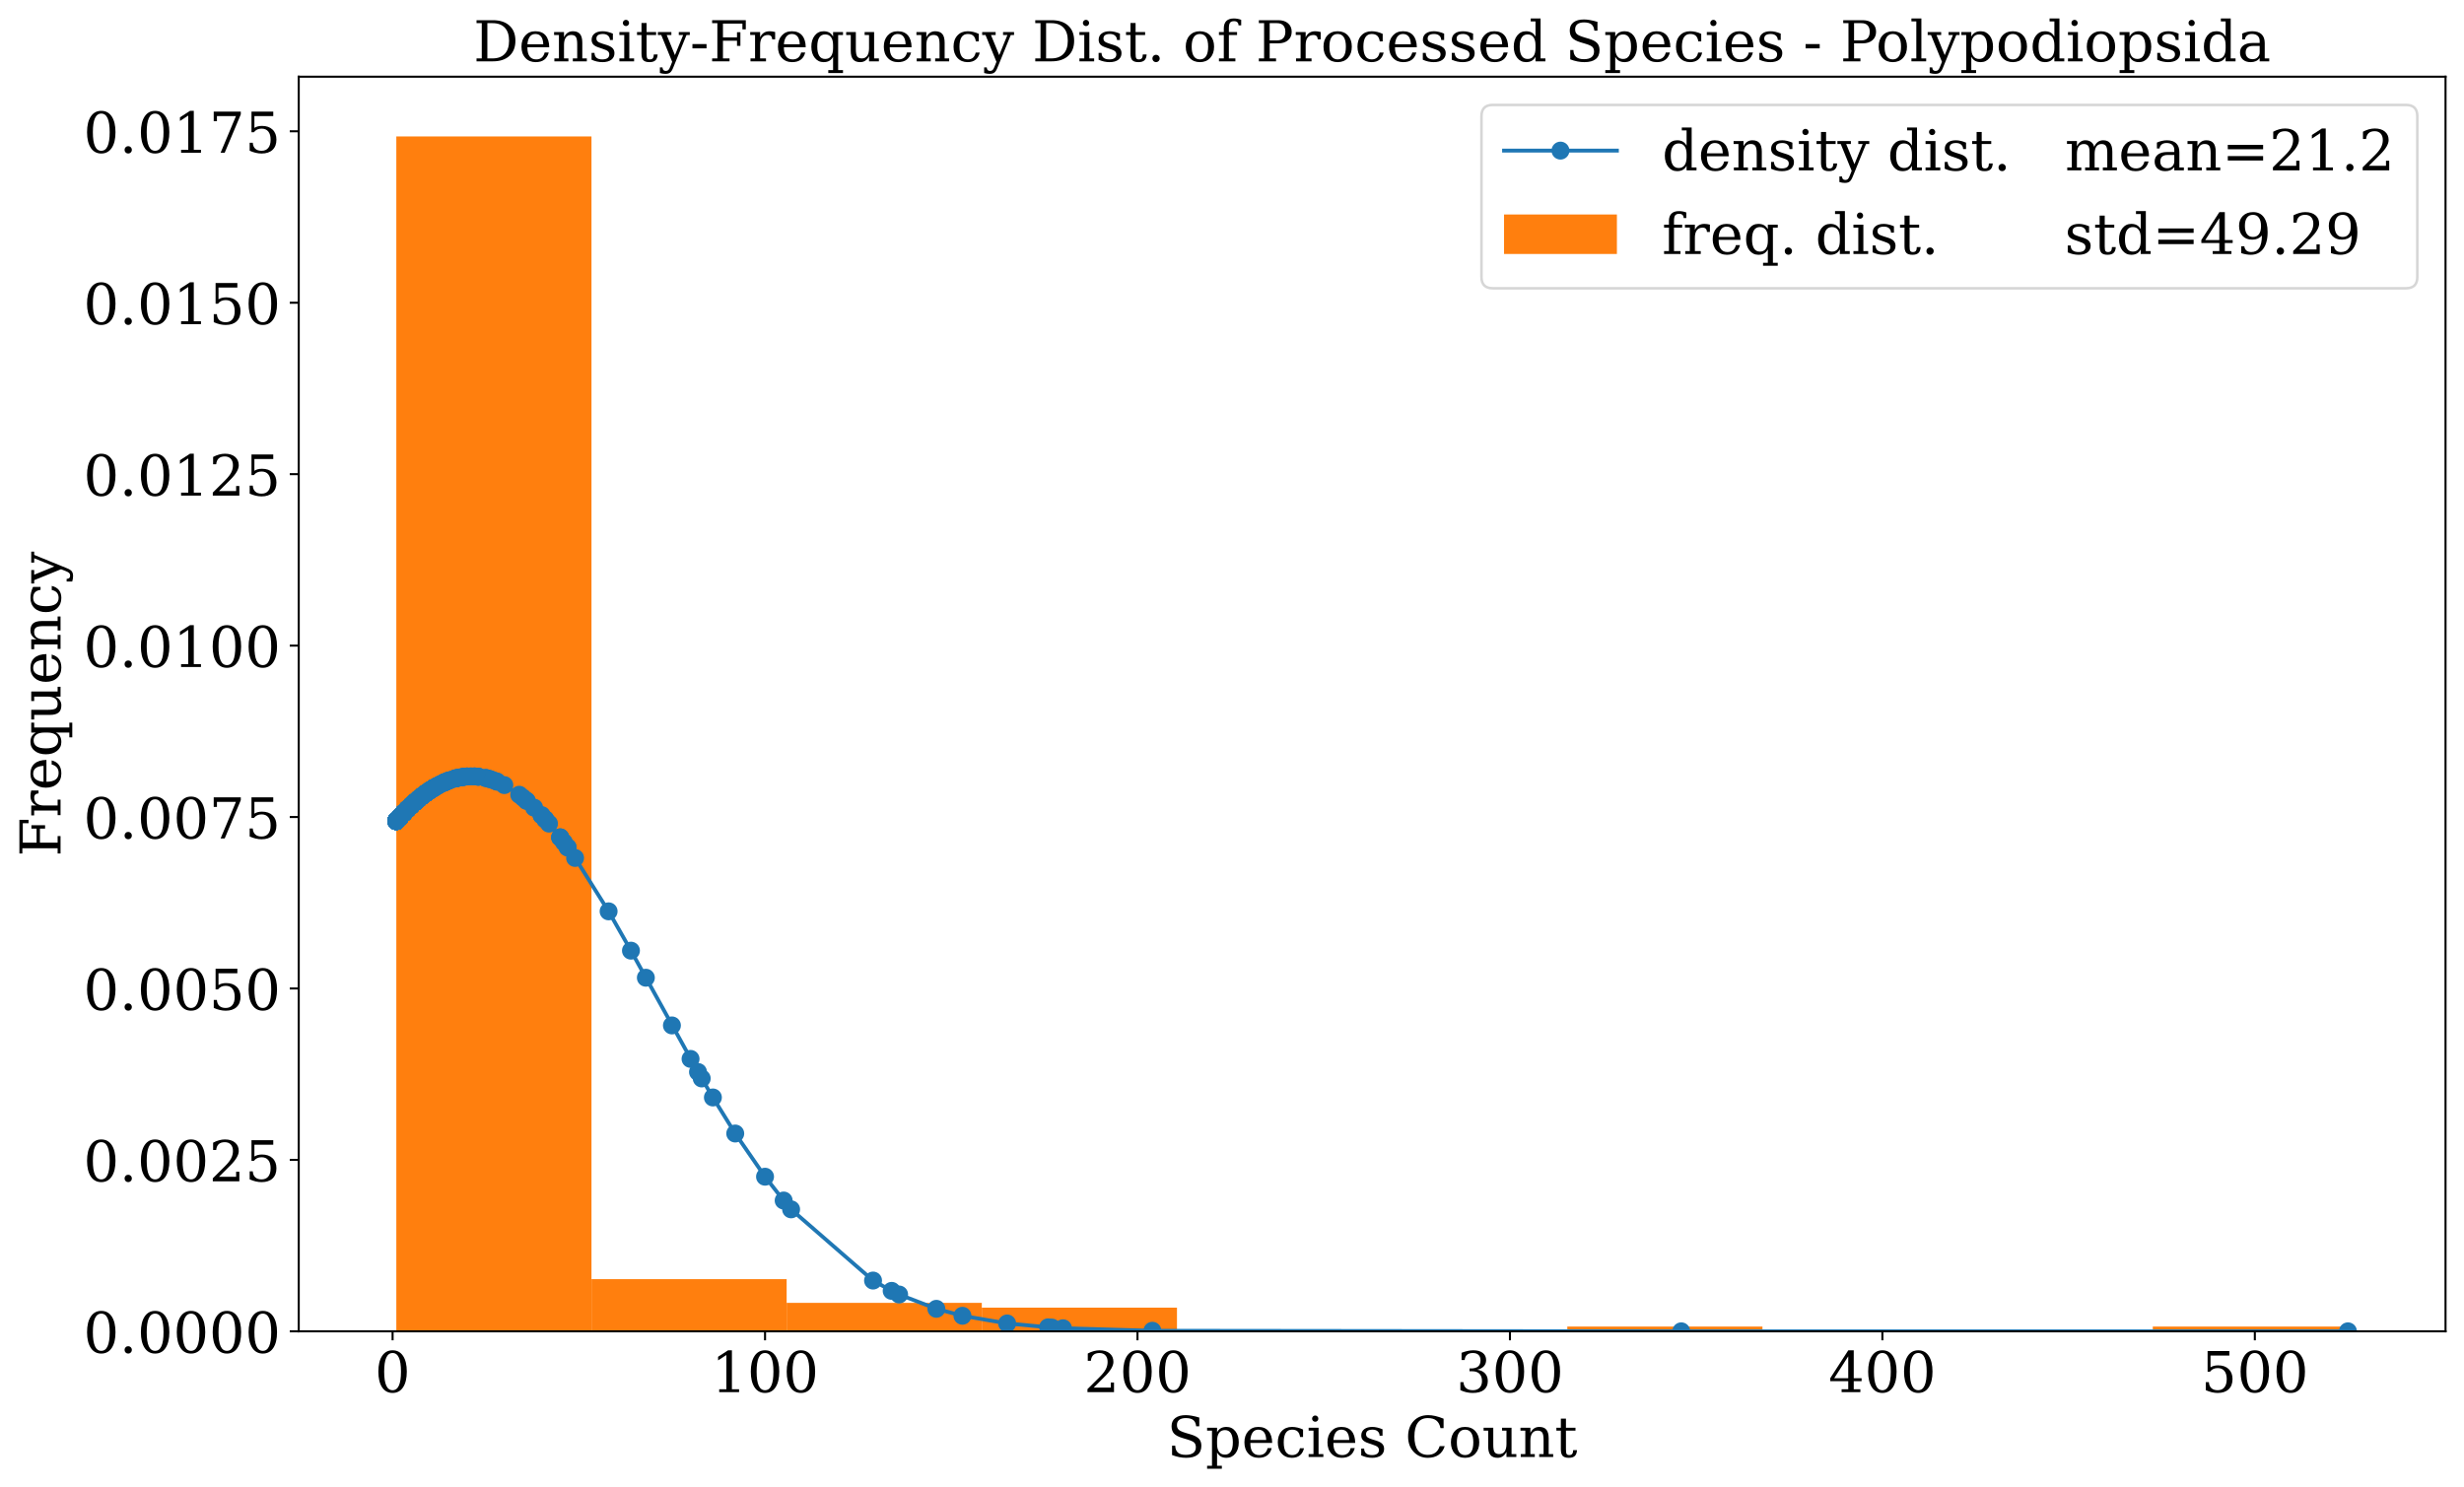 <?xml version="1.0" encoding="utf-8" standalone="no"?>
<!DOCTYPE svg PUBLIC "-//W3C//DTD SVG 1.1//EN"
  "http://www.w3.org/Graphics/SVG/1.1/DTD/svg11.dtd">
<!-- Created with matplotlib (https://matplotlib.org/) -->
<svg height="579.94pt" version="1.1" viewBox="0 0 960.671 579.94" width="960.671pt" xmlns="http://www.w3.org/2000/svg" xmlns:xlink="http://www.w3.org/1999/xlink">
 <defs>
  <style type="text/css">
*{stroke-linecap:butt;stroke-linejoin:round;}
  </style>
 </defs>
 <g id="figure_1">
  <g id="patch_1">
   <path d="M 0 579.94 
L 960.671 579.94 
L 960.671 0 
L 0 0 
z
" style="fill:#ffffff;"/>
  </g>
  <g id="axes_1">
   <g id="patch_2">
    <path d="M 116.471 519.157 
L 953.471 519.157 
L 953.471 29.917 
L 116.471 29.917 
z
" style="fill:#ffffff;"/>
   </g>
   <g id="patch_3">
    <path clip-path="url(#p7cb9642fb2)" d="M 154.517 519.157 
L 230.608 519.157 
L 230.608 53.214 
L 154.517 53.214 
z
" style="fill:#ff7f0e;"/>
   </g>
   <g id="patch_4">
    <path clip-path="url(#p7cb9642fb2)" d="M 230.608 519.157 
L 306.699 519.157 
L 306.699 498.818 
L 230.608 498.818 
z
" style="fill:#ff7f0e;"/>
   </g>
   <g id="patch_5">
    <path clip-path="url(#p7cb9642fb2)" d="M 306.699 519.157 
L 382.789 519.157 
L 382.789 508.063 
L 306.699 508.063 
z
" style="fill:#ff7f0e;"/>
   </g>
   <g id="patch_6">
    <path clip-path="url(#p7cb9642fb2)" d="M 382.789 519.157 
L 458.88 519.157 
L 458.88 509.912 
L 382.789 509.912 
z
" style="fill:#ff7f0e;"/>
   </g>
   <g id="patch_7">
    <path clip-path="url(#p7cb9642fb2)" d="M 458.88 519.157 
L 534.971 519.157 
L 534.971 519.157 
L 458.88 519.157 
z
" style="fill:#ff7f0e;"/>
   </g>
   <g id="patch_8">
    <path clip-path="url(#p7cb9642fb2)" d="M 534.971 519.157 
L 611.062 519.157 
L 611.062 519.157 
L 534.971 519.157 
z
" style="fill:#ff7f0e;"/>
   </g>
   <g id="patch_9">
    <path clip-path="url(#p7cb9642fb2)" d="M 611.062 519.157 
L 687.153 519.157 
L 687.153 517.308 
L 611.062 517.308 
z
" style="fill:#ff7f0e;"/>
   </g>
   <g id="patch_10">
    <path clip-path="url(#p7cb9642fb2)" d="M 687.153 519.157 
L 763.244 519.157 
L 763.244 519.157 
L 687.153 519.157 
z
" style="fill:#ff7f0e;"/>
   </g>
   <g id="patch_11">
    <path clip-path="url(#p7cb9642fb2)" d="M 763.244 519.157 
L 839.335 519.157 
L 839.335 519.157 
L 763.244 519.157 
z
" style="fill:#ff7f0e;"/>
   </g>
   <g id="patch_12">
    <path clip-path="url(#p7cb9642fb2)" d="M 839.335 519.157 
L 915.426 519.157 
L 915.426 517.308 
L 839.335 517.308 
z
" style="fill:#ff7f0e;"/>
   </g>
   <g id="matplotlib.axis_1">
    <g id="xtick_1">
     <g id="line2d_1">
      <defs>
       <path d="M 0 0 
L 0 3.5 
" id="m4ca9e10cfe" style="stroke:#000000;stroke-width:0.8;"/>
      </defs>
      <g>
       <use style="stroke:#000000;stroke-width:0.8;" x="153.065" xlink:href="#m4ca9e10cfe" y="519.157"/>
      </g>
     </g>
     <g id="text_1">
      <!-- 0 -->
      <defs>
       <path d="M 31.781 3.422 
Q 39.266 3.422 42.969 11.625 
Q 46.688 19.828 46.688 36.375 
Q 46.688 52.984 42.969 61.188 
Q 39.266 69.391 31.781 69.391 
Q 24.312 69.391 20.594 61.188 
Q 16.891 52.984 16.891 36.375 
Q 16.891 19.828 20.594 11.625 
Q 24.312 3.422 31.781 3.422 
z
M 31.781 -1.422 
Q 19.922 -1.422 13.25 8.531 
Q 6.594 18.5 6.594 36.375 
Q 6.594 54.297 13.25 64.25 
Q 19.922 74.219 31.781 74.219 
Q 43.703 74.219 50.344 64.25 
Q 56.984 54.297 56.984 36.375 
Q 56.984 18.5 50.344 8.531 
Q 43.703 -1.422 31.781 -1.422 
z
" id="DejaVuSerif-48"/>
      </defs>
      <g transform="translate(146.066 542.873)scale(0.22 -0.22)">
       <use xlink:href="#DejaVuSerif-48"/>
      </g>
     </g>
    </g>
    <g id="xtick_2">
     <g id="line2d_2">
      <g>
       <use style="stroke:#000000;stroke-width:0.8;" x="298.276" xlink:href="#m4ca9e10cfe" y="519.157"/>
      </g>
     </g>
     <g id="text_2">
      <!-- 100 -->
      <defs>
       <path d="M 14.203 0 
L 14.203 5.172 
L 26.906 5.172 
L 26.906 65.828 
L 12.203 56.297 
L 12.203 62.703 
L 29.984 74.219 
L 36.719 74.219 
L 36.719 5.172 
L 49.422 5.172 
L 49.422 0 
z
" id="DejaVuSerif-49"/>
      </defs>
      <g transform="translate(277.28 542.873)scale(0.22 -0.22)">
       <use xlink:href="#DejaVuSerif-49"/>
       <use x="63.623" xlink:href="#DejaVuSerif-48"/>
       <use x="127.246" xlink:href="#DejaVuSerif-48"/>
      </g>
     </g>
    </g>
    <g id="xtick_3">
     <g id="line2d_3">
      <g>
       <use style="stroke:#000000;stroke-width:0.8;" x="443.488" xlink:href="#m4ca9e10cfe" y="519.157"/>
      </g>
     </g>
     <g id="text_3">
      <!-- 200 -->
      <defs>
       <path d="M 12.797 55.516 
L 7.328 55.516 
L 7.328 68.5 
Q 12.547 71.297 17.844 72.75 
Q 23.141 74.219 28.219 74.219 
Q 39.594 74.219 46.188 68.703 
Q 52.781 63.188 52.781 53.719 
Q 52.781 43.016 37.844 28.125 
Q 36.672 27 36.078 26.422 
L 17.672 8.016 
L 48.094 8.016 
L 48.094 17 
L 53.812 17 
L 53.812 0 
L 6.781 0 
L 6.781 5.328 
L 28.906 27.391 
Q 36.234 34.719 39.359 40.844 
Q 42.484 46.969 42.484 53.719 
Q 42.484 61.078 38.641 65.234 
Q 34.812 69.391 28.078 69.391 
Q 21.094 69.391 17.281 65.922 
Q 13.484 62.453 12.797 55.516 
z
" id="DejaVuSerif-50"/>
      </defs>
      <g transform="translate(422.492 542.873)scale(0.22 -0.22)">
       <use xlink:href="#DejaVuSerif-50"/>
       <use x="63.623" xlink:href="#DejaVuSerif-48"/>
       <use x="127.246" xlink:href="#DejaVuSerif-48"/>
      </g>
     </g>
    </g>
    <g id="xtick_4">
     <g id="line2d_4">
      <g>
       <use style="stroke:#000000;stroke-width:0.8;" x="588.7" xlink:href="#m4ca9e10cfe" y="519.157"/>
      </g>
     </g>
     <g id="text_4">
      <!-- 300 -->
      <defs>
       <path d="M 9.719 69.828 
Q 15.438 71.969 20.672 73.094 
Q 25.922 74.219 30.516 74.219 
Q 41.219 74.219 47.219 69.594 
Q 53.219 64.984 53.219 56.781 
Q 53.219 50.203 49.062 45.781 
Q 44.922 41.359 37.312 39.797 
Q 46.297 38.531 51.25 33.281 
Q 56.203 28.031 56.203 19.672 
Q 56.203 9.469 49.344 4.016 
Q 42.484 -1.422 29.594 -1.422 
Q 23.875 -1.422 18.422 -0.188 
Q 12.984 1.031 7.625 3.516 
L 7.625 17.672 
L 13.094 17.672 
Q 13.578 10.641 17.828 7.031 
Q 22.078 3.422 29.781 3.422 
Q 37.25 3.422 41.578 7.734 
Q 45.906 12.062 45.906 19.578 
Q 45.906 28.172 41.453 32.594 
Q 37.016 37.016 28.422 37.016 
L 23.781 37.016 
L 23.781 42 
L 26.219 42 
Q 34.766 42 39.031 45.531 
Q 43.312 49.078 43.312 56.203 
Q 43.312 62.594 39.797 65.984 
Q 36.281 69.391 29.688 69.391 
Q 23.094 69.391 19.453 66.266 
Q 15.828 63.141 15.188 56.984 
L 9.719 56.984 
z
" id="DejaVuSerif-51"/>
      </defs>
      <g transform="translate(567.703 542.873)scale(0.22 -0.22)">
       <use xlink:href="#DejaVuSerif-51"/>
       <use x="63.623" xlink:href="#DejaVuSerif-48"/>
       <use x="127.246" xlink:href="#DejaVuSerif-48"/>
      </g>
     </g>
    </g>
    <g id="xtick_5">
     <g id="line2d_5">
      <g>
       <use style="stroke:#000000;stroke-width:0.8;" x="733.911" xlink:href="#m4ca9e10cfe" y="519.157"/>
      </g>
     </g>
     <g id="text_5">
      <!-- 400 -->
      <defs>
       <path d="M 34.906 24.703 
L 34.906 63.484 
L 10.016 24.703 
z
M 56.391 0 
L 23.188 0 
L 23.188 5.172 
L 34.906 5.172 
L 34.906 19.484 
L 3.078 19.484 
L 3.078 24.812 
L 35.016 74.219 
L 44.672 74.219 
L 44.672 24.703 
L 58.594 24.703 
L 58.594 19.484 
L 44.672 19.484 
L 44.672 5.172 
L 56.391 5.172 
z
" id="DejaVuSerif-52"/>
      </defs>
      <g transform="translate(712.915 542.873)scale(0.22 -0.22)">
       <use xlink:href="#DejaVuSerif-52"/>
       <use x="63.623" xlink:href="#DejaVuSerif-48"/>
       <use x="127.246" xlink:href="#DejaVuSerif-48"/>
      </g>
     </g>
    </g>
    <g id="xtick_6">
     <g id="line2d_6">
      <g>
       <use style="stroke:#000000;stroke-width:0.8;" x="879.123" xlink:href="#m4ca9e10cfe" y="519.157"/>
      </g>
     </g>
     <g id="text_6">
      <!-- 500 -->
      <defs>
       <path d="M 50.297 72.906 
L 50.297 64.891 
L 16.891 64.891 
L 16.891 44 
Q 19.438 45.75 22.828 46.625 
Q 26.219 47.516 30.422 47.516 
Q 42.234 47.516 49.062 40.969 
Q 55.906 34.422 55.906 23.094 
Q 55.906 11.531 49 5.047 
Q 42.094 -1.422 29.594 -1.422 
Q 24.562 -1.422 19.281 -0.188 
Q 14.016 1.031 8.5 3.516 
L 8.5 17.672 
L 14.016 17.672 
Q 14.453 10.75 18.422 7.078 
Q 22.406 3.422 29.594 3.422 
Q 37.312 3.422 41.453 8.5 
Q 45.609 13.578 45.609 23.094 
Q 45.609 32.562 41.484 37.609 
Q 37.359 42.672 29.594 42.672 
Q 25.203 42.672 21.844 41.109 
Q 18.5 39.547 15.922 36.281 
L 11.719 36.281 
L 11.719 72.906 
z
" id="DejaVuSerif-53"/>
      </defs>
      <g transform="translate(858.127 542.873)scale(0.22 -0.22)">
       <use xlink:href="#DejaVuSerif-53"/>
       <use x="63.623" xlink:href="#DejaVuSerif-48"/>
       <use x="127.246" xlink:href="#DejaVuSerif-48"/>
      </g>
     </g>
    </g>
    <g id="text_7">
     <!-- Species Count -->
     <defs>
      <path d="M 9.281 3.516 
L 9.281 20.125 
L 14.891 20.062 
Q 15.141 11.766 19.703 7.781 
Q 24.266 3.812 33.594 3.812 
Q 42.281 3.812 46.844 7.25 
Q 51.422 10.688 51.422 17.281 
Q 51.422 22.562 48.656 25.391 
Q 45.906 28.219 37.016 30.906 
L 27.391 33.797 
Q 16.938 36.969 12.672 41.703 
Q 8.406 46.438 8.406 54.688 
Q 8.406 63.969 14.984 69.094 
Q 21.578 74.219 33.5 74.219 
Q 38.578 74.219 44.625 73.109 
Q 50.688 72.016 57.516 69.922 
L 57.516 54.391 
L 52 54.391 
Q 51.172 62.109 46.844 65.547 
Q 42.531 69 33.688 69 
Q 25.984 69 21.953 65.844 
Q 17.922 62.703 17.922 56.688 
Q 17.922 51.469 20.938 48.484 
Q 23.969 45.516 33.797 42.578 
L 42.828 39.891 
Q 52.734 36.922 56.953 32.297 
Q 61.188 27.688 61.188 19.922 
Q 61.188 9.328 54.391 3.953 
Q 47.609 -1.422 34.188 -1.422 
Q 28.172 -1.422 21.938 -0.188 
Q 15.719 1.031 9.281 3.516 
z
" id="DejaVuSerif-83"/>
      <path d="M 20.516 28.516 
L 20.516 23.391 
Q 20.516 14.016 24.094 9.109 
Q 27.688 4.203 34.516 4.203 
Q 41.406 4.203 44.938 9.719 
Q 48.484 15.234 48.484 25.984 
Q 48.484 36.766 44.938 42.234 
Q 41.406 47.703 34.516 47.703 
Q 27.688 47.703 24.094 42.766 
Q 20.516 37.844 20.516 28.516 
z
M 11.531 46.688 
L 2.875 46.688 
L 2.875 51.906 
L 20.516 51.906 
L 20.516 43.797 
Q 23.141 48.688 27.219 51 
Q 31.297 53.328 37.312 53.328 
Q 46.875 53.328 52.922 45.75 
Q 58.984 38.188 58.984 25.984 
Q 58.984 13.766 52.922 6.172 
Q 46.875 -1.422 37.312 -1.422 
Q 31.297 -1.422 27.219 0.891 
Q 23.141 3.219 20.516 8.109 
L 20.516 -15.578 
L 29 -15.578 
L 29 -20.797 
L 2.875 -20.797 
L 2.875 -15.578 
L 11.531 -15.578 
z
" id="DejaVuSerif-112"/>
      <path d="M 54.203 25 
L 15.484 25 
L 15.484 24.609 
Q 15.484 14.109 19.438 8.766 
Q 23.391 3.422 31.109 3.422 
Q 37.016 3.422 40.797 6.516 
Q 44.578 9.625 46.094 15.719 
L 53.328 15.719 
Q 51.172 7.172 45.375 2.875 
Q 39.594 -1.422 30.172 -1.422 
Q 18.797 -1.422 11.891 6.078 
Q 4.984 13.578 4.984 25.984 
Q 4.984 38.281 11.766 45.797 
Q 18.562 53.328 29.594 53.328 
Q 41.359 53.328 47.656 46.062 
Q 53.953 38.812 54.203 25 
z
M 43.609 30.172 
Q 43.312 39.266 39.766 43.875 
Q 36.234 48.484 29.594 48.484 
Q 23.391 48.484 19.828 43.844 
Q 16.266 39.203 15.484 30.172 
z
" id="DejaVuSerif-101"/>
      <path d="M 51.422 15.578 
Q 49.516 7.281 44.094 2.922 
Q 38.672 -1.422 30.078 -1.422 
Q 18.75 -1.422 11.859 6.078 
Q 4.984 13.578 4.984 25.984 
Q 4.984 38.422 11.859 45.875 
Q 18.75 53.328 30.078 53.328 
Q 35.016 53.328 39.891 52.172 
Q 44.781 51.031 49.703 48.688 
L 49.703 35.406 
L 44.484 35.406 
Q 43.453 42.234 40.016 45.359 
Q 36.578 48.484 30.172 48.484 
Q 22.906 48.484 19.188 42.844 
Q 15.484 37.203 15.484 25.984 
Q 15.484 14.75 19.172 9.078 
Q 22.859 3.422 30.172 3.422 
Q 35.984 3.422 39.453 6.438 
Q 42.922 9.469 44.188 15.578 
z
" id="DejaVuSerif-99"/>
      <path d="M 9.719 68.016 
Q 9.719 70.266 11.344 71.922 
Q 12.984 73.578 15.281 73.578 
Q 17.531 73.578 19.156 71.922 
Q 20.797 70.266 20.797 68.016 
Q 20.797 65.719 19.188 64.109 
Q 17.578 62.5 15.281 62.5 
Q 12.984 62.5 11.344 64.109 
Q 9.719 65.719 9.719 68.016 
z
M 21.188 5.172 
L 29.688 5.172 
L 29.688 0 
L 3.609 0 
L 3.609 5.172 
L 12.203 5.172 
L 12.203 46.688 
L 3.609 46.688 
L 3.609 51.906 
L 21.188 51.906 
z
" id="DejaVuSerif-105"/>
      <path d="M 5.609 2.875 
L 5.609 14.984 
L 10.797 14.984 
Q 10.984 9.188 14.422 6.297 
Q 17.875 3.422 24.609 3.422 
Q 30.672 3.422 33.844 5.688 
Q 37.016 7.953 37.016 12.312 
Q 37.016 15.719 34.688 17.812 
Q 32.375 19.922 24.906 22.312 
L 18.406 24.516 
Q 11.719 26.656 8.719 29.875 
Q 5.719 33.109 5.719 38.094 
Q 5.719 45.219 10.938 49.266 
Q 16.156 53.328 25.391 53.328 
Q 29.5 53.328 34.031 52.25 
Q 38.578 51.172 43.406 49.125 
L 43.406 37.797 
L 38.234 37.797 
Q 38.031 42.828 34.703 45.656 
Q 31.391 48.484 25.688 48.484 
Q 20.016 48.484 17.109 46.484 
Q 14.203 44.484 14.203 40.484 
Q 14.203 37.203 16.406 35.219 
Q 18.609 33.25 25.203 31.203 
L 32.328 29 
Q 39.703 26.703 42.938 23.266 
Q 46.188 19.828 46.188 14.406 
Q 46.188 7.031 40.547 2.797 
Q 34.906 -1.422 25 -1.422 
Q 19.969 -1.422 15.188 -0.344 
Q 10.406 0.734 5.609 2.875 
z
" id="DejaVuSerif-115"/>
      <path id="DejaVuSerif-32"/>
      <path d="M 70.516 19.281 
Q 67.281 9.078 59.688 3.828 
Q 52.094 -1.422 40.484 -1.422 
Q 33.344 -1.422 27.234 1.016 
Q 21.141 3.469 16.406 8.203 
Q 10.938 13.672 8.266 20.625 
Q 5.609 27.594 5.609 36.375 
Q 5.609 53.375 15.422 63.797 
Q 25.25 74.219 41.312 74.219 
Q 47.266 74.219 54 72.656 
Q 60.75 71.094 68.5 67.922 
L 68.5 51.125 
L 62.984 51.125 
Q 61.188 60.297 55.734 64.641 
Q 50.297 69 40.484 69 
Q 28.812 69 22.797 60.719 
Q 16.797 52.438 16.797 36.375 
Q 16.797 20.359 22.797 12.078 
Q 28.812 3.812 40.484 3.812 
Q 48.641 3.812 53.906 7.688 
Q 59.188 11.578 61.531 19.281 
z
" id="DejaVuSerif-67"/>
      <path d="M 30.078 3.422 
Q 37.312 3.422 40.984 9.125 
Q 44.672 14.844 44.672 25.984 
Q 44.672 37.109 40.984 42.797 
Q 37.312 48.484 30.078 48.484 
Q 22.859 48.484 19.172 42.797 
Q 15.484 37.109 15.484 25.984 
Q 15.484 14.844 19.188 9.125 
Q 22.906 3.422 30.078 3.422 
z
M 30.078 -1.422 
Q 18.75 -1.422 11.859 6.078 
Q 4.984 13.578 4.984 25.984 
Q 4.984 38.375 11.844 45.844 
Q 18.703 53.328 30.078 53.328 
Q 41.453 53.328 48.312 45.844 
Q 55.172 38.375 55.172 25.984 
Q 55.172 13.578 48.312 6.078 
Q 41.453 -1.422 30.078 -1.422 
z
" id="DejaVuSerif-111"/>
      <path d="M 35.406 51.906 
L 52.203 51.906 
L 52.203 5.172 
L 60.688 5.172 
L 60.688 0 
L 43.219 0 
L 43.219 9.188 
Q 40.719 4 36.766 1.281 
Q 32.812 -1.422 27.594 -1.422 
Q 18.953 -1.422 14.875 3.484 
Q 10.797 8.406 10.797 18.891 
L 10.797 46.688 
L 2.688 46.688 
L 2.688 51.906 
L 19.828 51.906 
L 19.828 21.688 
Q 19.828 12.203 22.141 8.688 
Q 24.469 5.172 30.422 5.172 
Q 36.672 5.172 39.938 9.766 
Q 43.219 14.359 43.219 23.094 
L 43.219 46.688 
L 35.406 46.688 
z
" id="DejaVuSerif-117"/>
      <path d="M 4.109 0 
L 4.109 5.172 
L 12.203 5.172 
L 12.203 46.688 
L 3.609 46.688 
L 3.609 51.906 
L 21.188 51.906 
L 21.188 42.672 
Q 23.688 47.953 27.656 50.641 
Q 31.641 53.328 36.922 53.328 
Q 45.516 53.328 49.562 48.391 
Q 53.609 43.453 53.609 33.016 
L 53.609 5.172 
L 61.625 5.172 
L 61.625 0 
L 36.812 0 
L 36.812 5.172 
L 44.578 5.172 
L 44.578 30.172 
Q 44.578 39.703 42.234 43.234 
Q 39.891 46.781 33.984 46.781 
Q 27.734 46.781 24.453 42.203 
Q 21.188 37.641 21.188 28.906 
L 21.188 5.172 
L 29 5.172 
L 29 0 
z
" id="DejaVuSerif-110"/>
      <path d="M 10.797 46.688 
L 2.875 46.688 
L 2.875 51.906 
L 10.797 51.906 
L 10.797 68.016 
L 19.828 68.016 
L 19.828 51.906 
L 36.719 51.906 
L 36.719 46.688 
L 19.828 46.688 
L 19.828 13.719 
Q 19.828 7.125 21.094 5.266 
Q 22.359 3.422 25.781 3.422 
Q 29.297 3.422 30.906 5.484 
Q 32.516 7.562 32.625 12.203 
L 39.406 12.203 
Q 39.016 5.125 35.547 1.844 
Q 32.078 -1.422 25 -1.422 
Q 17.234 -1.422 14.016 2.016 
Q 10.797 5.469 10.797 13.719 
z
" id="DejaVuSerif-116"/>
     </defs>
     <g transform="translate(454.926 568.165)scale(0.22 -0.22)">
      <use xlink:href="#DejaVuSerif-83"/>
      <use x="68.506" xlink:href="#DejaVuSerif-112"/>
      <use x="132.52" xlink:href="#DejaVuSerif-101"/>
      <use x="191.699" xlink:href="#DejaVuSerif-99"/>
      <use x="247.705" xlink:href="#DejaVuSerif-105"/>
      <use x="279.688" xlink:href="#DejaVuSerif-101"/>
      <use x="338.867" xlink:href="#DejaVuSerif-115"/>
      <use x="390.186" xlink:href="#DejaVuSerif-32"/>
      <use x="421.973" xlink:href="#DejaVuSerif-67"/>
      <use x="498.486" xlink:href="#DejaVuSerif-111"/>
      <use x="558.691" xlink:href="#DejaVuSerif-117"/>
      <use x="623.096" xlink:href="#DejaVuSerif-110"/>
      <use x="687.5" xlink:href="#DejaVuSerif-116"/>
     </g>
    </g>
   </g>
   <g id="matplotlib.axis_2">
    <g id="ytick_1">
     <g id="line2d_7">
      <defs>
       <path d="M 0 0 
L -3.5 0 
" id="m82ca82a0b2" style="stroke:#000000;stroke-width:0.8;"/>
      </defs>
      <g>
       <use style="stroke:#000000;stroke-width:0.8;" x="116.471" xlink:href="#m82ca82a0b2" y="519.157"/>
      </g>
     </g>
     <g id="text_8">
      <!-- 0.0000 -->
      <defs>
       <path d="M 9.422 5.078 
Q 9.422 7.812 11.281 9.719 
Q 13.141 11.625 15.922 11.625 
Q 18.609 11.625 20.5 9.719 
Q 22.406 7.812 22.406 5.078 
Q 22.406 2.391 20.5 0.484 
Q 18.609 -1.422 15.922 -1.422 
Q 13.141 -1.422 11.281 0.453 
Q 9.422 2.344 9.422 5.078 
z
" id="DejaVuSerif-46"/>
      </defs>
      <g transform="translate(32.492 527.515)scale(0.22 -0.22)">
       <use xlink:href="#DejaVuSerif-48"/>
       <use x="63.623" xlink:href="#DejaVuSerif-46"/>
       <use x="95.41" xlink:href="#DejaVuSerif-48"/>
       <use x="159.033" xlink:href="#DejaVuSerif-48"/>
       <use x="222.656" xlink:href="#DejaVuSerif-48"/>
       <use x="286.279" xlink:href="#DejaVuSerif-48"/>
      </g>
     </g>
    </g>
    <g id="ytick_2">
     <g id="line2d_8">
      <g>
       <use style="stroke:#000000;stroke-width:0.8;" x="116.471" xlink:href="#m82ca82a0b2" y="452.305"/>
      </g>
     </g>
     <g id="text_9">
      <!-- 0.0025 -->
      <g transform="translate(32.492 460.663)scale(0.22 -0.22)">
       <use xlink:href="#DejaVuSerif-48"/>
       <use x="63.623" xlink:href="#DejaVuSerif-46"/>
       <use x="95.41" xlink:href="#DejaVuSerif-48"/>
       <use x="159.033" xlink:href="#DejaVuSerif-48"/>
       <use x="222.656" xlink:href="#DejaVuSerif-50"/>
       <use x="286.279" xlink:href="#DejaVuSerif-53"/>
      </g>
     </g>
    </g>
    <g id="ytick_3">
     <g id="line2d_9">
      <g>
       <use style="stroke:#000000;stroke-width:0.8;" x="116.471" xlink:href="#m82ca82a0b2" y="385.453"/>
      </g>
     </g>
     <g id="text_10">
      <!-- 0.0050 -->
      <g transform="translate(32.492 393.811)scale(0.22 -0.22)">
       <use xlink:href="#DejaVuSerif-48"/>
       <use x="63.623" xlink:href="#DejaVuSerif-46"/>
       <use x="95.41" xlink:href="#DejaVuSerif-48"/>
       <use x="159.033" xlink:href="#DejaVuSerif-48"/>
       <use x="222.656" xlink:href="#DejaVuSerif-53"/>
       <use x="286.279" xlink:href="#DejaVuSerif-48"/>
      </g>
     </g>
    </g>
    <g id="ytick_4">
     <g id="line2d_10">
      <g>
       <use style="stroke:#000000;stroke-width:0.8;" x="116.471" xlink:href="#m82ca82a0b2" y="318.601"/>
      </g>
     </g>
     <g id="text_11">
      <!-- 0.0075 -->
      <defs>
       <path d="M 56.391 67.922 
L 27.875 0 
L 20.609 0 
L 47.797 64.891 
L 14.109 64.891 
L 14.109 55.906 
L 8.406 55.906 
L 8.406 72.906 
L 56.391 72.906 
z
" id="DejaVuSerif-55"/>
      </defs>
      <g transform="translate(32.492 326.96)scale(0.22 -0.22)">
       <use xlink:href="#DejaVuSerif-48"/>
       <use x="63.623" xlink:href="#DejaVuSerif-46"/>
       <use x="95.41" xlink:href="#DejaVuSerif-48"/>
       <use x="159.033" xlink:href="#DejaVuSerif-48"/>
       <use x="222.656" xlink:href="#DejaVuSerif-55"/>
       <use x="286.279" xlink:href="#DejaVuSerif-53"/>
      </g>
     </g>
    </g>
    <g id="ytick_5">
     <g id="line2d_11">
      <g>
       <use style="stroke:#000000;stroke-width:0.8;" x="116.471" xlink:href="#m82ca82a0b2" y="251.75"/>
      </g>
     </g>
     <g id="text_12">
      <!-- 0.0100 -->
      <g transform="translate(32.492 260.108)scale(0.22 -0.22)">
       <use xlink:href="#DejaVuSerif-48"/>
       <use x="63.623" xlink:href="#DejaVuSerif-46"/>
       <use x="95.41" xlink:href="#DejaVuSerif-48"/>
       <use x="159.033" xlink:href="#DejaVuSerif-49"/>
       <use x="222.656" xlink:href="#DejaVuSerif-48"/>
       <use x="286.279" xlink:href="#DejaVuSerif-48"/>
      </g>
     </g>
    </g>
    <g id="ytick_6">
     <g id="line2d_12">
      <g>
       <use style="stroke:#000000;stroke-width:0.8;" x="116.471" xlink:href="#m82ca82a0b2" y="184.898"/>
      </g>
     </g>
     <g id="text_13">
      <!-- 0.0125 -->
      <g transform="translate(32.492 193.256)scale(0.22 -0.22)">
       <use xlink:href="#DejaVuSerif-48"/>
       <use x="63.623" xlink:href="#DejaVuSerif-46"/>
       <use x="95.41" xlink:href="#DejaVuSerif-48"/>
       <use x="159.033" xlink:href="#DejaVuSerif-49"/>
       <use x="222.656" xlink:href="#DejaVuSerif-50"/>
       <use x="286.279" xlink:href="#DejaVuSerif-53"/>
      </g>
     </g>
    </g>
    <g id="ytick_7">
     <g id="line2d_13">
      <g>
       <use style="stroke:#000000;stroke-width:0.8;" x="116.471" xlink:href="#m82ca82a0b2" y="118.046"/>
      </g>
     </g>
     <g id="text_14">
      <!-- 0.0150 -->
      <g transform="translate(32.492 126.405)scale(0.22 -0.22)">
       <use xlink:href="#DejaVuSerif-48"/>
       <use x="63.623" xlink:href="#DejaVuSerif-46"/>
       <use x="95.41" xlink:href="#DejaVuSerif-48"/>
       <use x="159.033" xlink:href="#DejaVuSerif-49"/>
       <use x="222.656" xlink:href="#DejaVuSerif-53"/>
       <use x="286.279" xlink:href="#DejaVuSerif-48"/>
      </g>
     </g>
    </g>
    <g id="ytick_8">
     <g id="line2d_14">
      <g>
       <use style="stroke:#000000;stroke-width:0.8;" x="116.471" xlink:href="#m82ca82a0b2" y="51.195"/>
      </g>
     </g>
     <g id="text_15">
      <!-- 0.0175 -->
      <g transform="translate(32.492 59.553)scale(0.22 -0.22)">
       <use xlink:href="#DejaVuSerif-48"/>
       <use x="63.623" xlink:href="#DejaVuSerif-46"/>
       <use x="95.41" xlink:href="#DejaVuSerif-48"/>
       <use x="159.033" xlink:href="#DejaVuSerif-49"/>
       <use x="222.656" xlink:href="#DejaVuSerif-55"/>
       <use x="286.279" xlink:href="#DejaVuSerif-53"/>
      </g>
     </g>
    </g>
    <g id="text_16">
     <!-- Frequency -->
     <defs>
      <path d="M 5.516 0 
L 5.516 5.172 
L 14.797 5.172 
L 14.797 67.672 
L 5.516 67.672 
L 5.516 72.906 
L 65.188 72.906 
L 65.188 56.688 
L 59.188 56.688 
L 59.188 66.891 
L 24.703 66.891 
L 24.703 42.484 
L 49.609 42.484 
L 49.609 51.609 
L 55.609 51.609 
L 55.609 27.391 
L 49.609 27.391 
L 49.609 36.531 
L 24.703 36.531 
L 24.703 5.172 
L 36.375 5.172 
L 36.375 0 
z
" id="DejaVuSerif-70"/>
      <path d="M 47.797 52 
L 47.797 39.016 
L 42.625 39.016 
Q 42.391 42.875 40.484 44.781 
Q 38.578 46.688 34.906 46.688 
Q 28.266 46.688 24.719 42.094 
Q 21.188 37.5 21.188 28.906 
L 21.188 5.172 
L 31.594 5.172 
L 31.594 0 
L 4.109 0 
L 4.109 5.172 
L 12.203 5.172 
L 12.203 46.781 
L 3.609 46.781 
L 3.609 51.906 
L 21.188 51.906 
L 21.188 42.672 
Q 23.828 48.094 27.969 50.703 
Q 32.125 53.328 38.094 53.328 
Q 40.281 53.328 42.703 52.984 
Q 45.125 52.641 47.797 52 
z
" id="DejaVuSerif-114"/>
      <path d="M 52.484 46.688 
L 52.484 -15.578 
L 61.078 -15.578 
L 61.078 -20.797 
L 35.016 -20.797 
L 35.016 -15.578 
L 43.5 -15.578 
L 43.5 8.109 
Q 40.875 3.219 36.797 0.891 
Q 32.719 -1.422 26.703 -1.422 
Q 17.141 -1.422 11.062 6.172 
Q 4.984 13.766 4.984 25.984 
Q 4.984 38.188 11.031 45.75 
Q 17.094 53.328 26.703 53.328 
Q 32.719 53.328 36.797 51 
Q 40.875 48.688 43.5 43.797 
L 43.5 51.906 
L 61.078 51.906 
L 61.078 46.688 
z
M 43.5 28.516 
Q 43.5 37.844 39.906 42.766 
Q 36.328 47.703 29.5 47.703 
Q 22.562 47.703 19.016 42.234 
Q 15.484 36.766 15.484 25.984 
Q 15.484 15.234 19.016 9.719 
Q 22.562 4.203 29.5 4.203 
Q 36.328 4.203 39.906 9.109 
Q 43.5 14.016 43.5 23.391 
z
" id="DejaVuSerif-113"/>
      <path d="M 21.578 -9.516 
L 25 -0.875 
L 5.609 46.688 
L -0.297 46.688 
L -0.297 51.906 
L 23.578 51.906 
L 23.578 46.688 
L 15.281 46.688 
L 29.891 10.984 
L 44.484 46.688 
L 36.719 46.688 
L 36.719 51.906 
L 56.203 51.906 
L 56.203 46.688 
L 50.391 46.688 
L 26.609 -11.719 
Q 24.172 -17.781 21.188 -20 
Q 18.219 -22.219 12.797 -22.219 
Q 10.5 -22.219 8.078 -21.828 
Q 5.672 -21.438 3.219 -20.703 
L 3.219 -10.797 
L 7.812 -10.797 
Q 8.109 -14.109 9.5 -15.547 
Q 10.891 -17 13.812 -17 
Q 16.5 -17 18.141 -15.5 
Q 19.781 -14.016 21.578 -9.516 
z
" id="DejaVuSerif-121"/>
     </defs>
     <g transform="translate(23.604 334.035)rotate(-90)scale(0.22 -0.22)">
      <use xlink:href="#DejaVuSerif-70"/>
      <use x="69.385" xlink:href="#DejaVuSerif-114"/>
      <use x="117.188" xlink:href="#DejaVuSerif-101"/>
      <use x="176.367" xlink:href="#DejaVuSerif-113"/>
      <use x="240.381" xlink:href="#DejaVuSerif-117"/>
      <use x="304.785" xlink:href="#DejaVuSerif-101"/>
      <use x="363.965" xlink:href="#DejaVuSerif-110"/>
      <use x="428.369" xlink:href="#DejaVuSerif-99"/>
      <use x="484.375" xlink:href="#DejaVuSerif-121"/>
     </g>
    </g>
   </g>
   <g id="line2d_15">
    <path clip-path="url(#p7cb9642fb2)" d="M 154.517 320.154 
L 157.421 316.985 
L 157.421 316.985 
L 160.325 314.103 
L 160.325 314.103 
L 163.229 311.522 
L 163.229 311.522 
L 166.134 309.254 
L 166.134 309.254 
L 169.038 307.311 
L 169.038 307.311 
L 171.942 305.701 
L 171.942 305.701 
L 174.846 304.433 
L 174.846 304.433 
L 177.751 303.513 
L 177.751 303.513 
L 180.655 302.945 
L 180.655 302.945 
L 183.559 302.732 
L 186.463 302.875 
L 186.463 302.875 
L 189.368 303.374 
L 189.368 303.374 
L 192.272 304.225 
L 193.724 304.782 
L 193.724 304.782 
L 196.628 306.155 
L 202.437 309.91 
L 205.341 312.275 
L 205.341 312.275 
L 208.245 314.949 
L 212.601 319.512 
L 212.601 319.512 
L 214.053 321.174 
L 219.862 328.469 
L 224.218 334.563 
L 237.287 355.381 
L 246 370.714 
L 272.138 418.026 
L 277.947 427.961 
L 286.659 442.021 
L 298.276 458.861 
L 305.537 468.15 
L 308.441 471.59 
L 340.388 499.358 
L 347.648 503.379 
L 350.552 504.79 
L 365.074 510.382 
L 375.238 513.094 
L 392.664 516.087 
L 410.089 517.692 
L 414.446 517.95 
L 449.296 518.933 
L 655.497 519.157 
L 915.426 519.157 
L 915.426 519.157 
" style="fill:none;stroke:#1f77b4;stroke-linecap:square;stroke-width:1.5;"/>
    <defs>
     <path d="M 0 3 
C 0.796 3 1.559 2.684 2.121 2.121 
C 2.684 1.559 3 0.796 3 0 
C 3 -0.796 2.684 -1.559 2.121 -2.121 
C 1.559 -2.684 0.796 -3 0 -3 
C -0.796 -3 -1.559 -2.684 -2.121 -2.121 
C -2.684 -1.559 -3 -0.796 -3 0 
C -3 0.796 -2.684 1.559 -2.121 2.121 
C -1.559 2.684 -0.796 3 0 3 
z
" id="m2489d80d43" style="stroke:#1f77b4;"/>
    </defs>
    <g clip-path="url(#p7cb9642fb2)">
     <use style="fill:#1f77b4;stroke:#1f77b4;" x="154.517" xlink:href="#m2489d80d43" y="320.154"/>
     <use style="fill:#1f77b4;stroke:#1f77b4;" x="154.517" xlink:href="#m2489d80d43" y="320.154"/>
     <use style="fill:#1f77b4;stroke:#1f77b4;" x="154.517" xlink:href="#m2489d80d43" y="320.154"/>
     <use style="fill:#1f77b4;stroke:#1f77b4;" x="154.517" xlink:href="#m2489d80d43" y="320.154"/>
     <use style="fill:#1f77b4;stroke:#1f77b4;" x="154.517" xlink:href="#m2489d80d43" y="320.154"/>
     <use style="fill:#1f77b4;stroke:#1f77b4;" x="154.517" xlink:href="#m2489d80d43" y="320.154"/>
     <use style="fill:#1f77b4;stroke:#1f77b4;" x="154.517" xlink:href="#m2489d80d43" y="320.154"/>
     <use style="fill:#1f77b4;stroke:#1f77b4;" x="154.517" xlink:href="#m2489d80d43" y="320.154"/>
     <use style="fill:#1f77b4;stroke:#1f77b4;" x="154.517" xlink:href="#m2489d80d43" y="320.154"/>
     <use style="fill:#1f77b4;stroke:#1f77b4;" x="154.517" xlink:href="#m2489d80d43" y="320.154"/>
     <use style="fill:#1f77b4;stroke:#1f77b4;" x="154.517" xlink:href="#m2489d80d43" y="320.154"/>
     <use style="fill:#1f77b4;stroke:#1f77b4;" x="154.517" xlink:href="#m2489d80d43" y="320.154"/>
     <use style="fill:#1f77b4;stroke:#1f77b4;" x="154.517" xlink:href="#m2489d80d43" y="320.154"/>
     <use style="fill:#1f77b4;stroke:#1f77b4;" x="154.517" xlink:href="#m2489d80d43" y="320.154"/>
     <use style="fill:#1f77b4;stroke:#1f77b4;" x="154.517" xlink:href="#m2489d80d43" y="320.154"/>
     <use style="fill:#1f77b4;stroke:#1f77b4;" x="154.517" xlink:href="#m2489d80d43" y="320.154"/>
     <use style="fill:#1f77b4;stroke:#1f77b4;" x="154.517" xlink:href="#m2489d80d43" y="320.154"/>
     <use style="fill:#1f77b4;stroke:#1f77b4;" x="154.517" xlink:href="#m2489d80d43" y="320.154"/>
     <use style="fill:#1f77b4;stroke:#1f77b4;" x="154.517" xlink:href="#m2489d80d43" y="320.154"/>
     <use style="fill:#1f77b4;stroke:#1f77b4;" x="154.517" xlink:href="#m2489d80d43" y="320.154"/>
     <use style="fill:#1f77b4;stroke:#1f77b4;" x="154.517" xlink:href="#m2489d80d43" y="320.154"/>
     <use style="fill:#1f77b4;stroke:#1f77b4;" x="154.517" xlink:href="#m2489d80d43" y="320.154"/>
     <use style="fill:#1f77b4;stroke:#1f77b4;" x="154.517" xlink:href="#m2489d80d43" y="320.154"/>
     <use style="fill:#1f77b4;stroke:#1f77b4;" x="154.517" xlink:href="#m2489d80d43" y="320.154"/>
     <use style="fill:#1f77b4;stroke:#1f77b4;" x="154.517" xlink:href="#m2489d80d43" y="320.154"/>
     <use style="fill:#1f77b4;stroke:#1f77b4;" x="154.517" xlink:href="#m2489d80d43" y="320.154"/>
     <use style="fill:#1f77b4;stroke:#1f77b4;" x="154.517" xlink:href="#m2489d80d43" y="320.154"/>
     <use style="fill:#1f77b4;stroke:#1f77b4;" x="154.517" xlink:href="#m2489d80d43" y="320.154"/>
     <use style="fill:#1f77b4;stroke:#1f77b4;" x="154.517" xlink:href="#m2489d80d43" y="320.154"/>
     <use style="fill:#1f77b4;stroke:#1f77b4;" x="154.517" xlink:href="#m2489d80d43" y="320.154"/>
     <use style="fill:#1f77b4;stroke:#1f77b4;" x="154.517" xlink:href="#m2489d80d43" y="320.154"/>
     <use style="fill:#1f77b4;stroke:#1f77b4;" x="154.517" xlink:href="#m2489d80d43" y="320.154"/>
     <use style="fill:#1f77b4;stroke:#1f77b4;" x="154.517" xlink:href="#m2489d80d43" y="320.154"/>
     <use style="fill:#1f77b4;stroke:#1f77b4;" x="154.517" xlink:href="#m2489d80d43" y="320.154"/>
     <use style="fill:#1f77b4;stroke:#1f77b4;" x="155.969" xlink:href="#m2489d80d43" y="318.534"/>
     <use style="fill:#1f77b4;stroke:#1f77b4;" x="155.969" xlink:href="#m2489d80d43" y="318.534"/>
     <use style="fill:#1f77b4;stroke:#1f77b4;" x="155.969" xlink:href="#m2489d80d43" y="318.534"/>
     <use style="fill:#1f77b4;stroke:#1f77b4;" x="155.969" xlink:href="#m2489d80d43" y="318.534"/>
     <use style="fill:#1f77b4;stroke:#1f77b4;" x="155.969" xlink:href="#m2489d80d43" y="318.534"/>
     <use style="fill:#1f77b4;stroke:#1f77b4;" x="155.969" xlink:href="#m2489d80d43" y="318.534"/>
     <use style="fill:#1f77b4;stroke:#1f77b4;" x="155.969" xlink:href="#m2489d80d43" y="318.534"/>
     <use style="fill:#1f77b4;stroke:#1f77b4;" x="155.969" xlink:href="#m2489d80d43" y="318.534"/>
     <use style="fill:#1f77b4;stroke:#1f77b4;" x="155.969" xlink:href="#m2489d80d43" y="318.534"/>
     <use style="fill:#1f77b4;stroke:#1f77b4;" x="155.969" xlink:href="#m2489d80d43" y="318.534"/>
     <use style="fill:#1f77b4;stroke:#1f77b4;" x="155.969" xlink:href="#m2489d80d43" y="318.534"/>
     <use style="fill:#1f77b4;stroke:#1f77b4;" x="155.969" xlink:href="#m2489d80d43" y="318.534"/>
     <use style="fill:#1f77b4;stroke:#1f77b4;" x="155.969" xlink:href="#m2489d80d43" y="318.534"/>
     <use style="fill:#1f77b4;stroke:#1f77b4;" x="155.969" xlink:href="#m2489d80d43" y="318.534"/>
     <use style="fill:#1f77b4;stroke:#1f77b4;" x="155.969" xlink:href="#m2489d80d43" y="318.534"/>
     <use style="fill:#1f77b4;stroke:#1f77b4;" x="155.969" xlink:href="#m2489d80d43" y="318.534"/>
     <use style="fill:#1f77b4;stroke:#1f77b4;" x="155.969" xlink:href="#m2489d80d43" y="318.534"/>
     <use style="fill:#1f77b4;stroke:#1f77b4;" x="155.969" xlink:href="#m2489d80d43" y="318.534"/>
     <use style="fill:#1f77b4;stroke:#1f77b4;" x="155.969" xlink:href="#m2489d80d43" y="318.534"/>
     <use style="fill:#1f77b4;stroke:#1f77b4;" x="155.969" xlink:href="#m2489d80d43" y="318.534"/>
     <use style="fill:#1f77b4;stroke:#1f77b4;" x="155.969" xlink:href="#m2489d80d43" y="318.534"/>
     <use style="fill:#1f77b4;stroke:#1f77b4;" x="155.969" xlink:href="#m2489d80d43" y="318.534"/>
     <use style="fill:#1f77b4;stroke:#1f77b4;" x="155.969" xlink:href="#m2489d80d43" y="318.534"/>
     <use style="fill:#1f77b4;stroke:#1f77b4;" x="155.969" xlink:href="#m2489d80d43" y="318.534"/>
     <use style="fill:#1f77b4;stroke:#1f77b4;" x="155.969" xlink:href="#m2489d80d43" y="318.534"/>
     <use style="fill:#1f77b4;stroke:#1f77b4;" x="155.969" xlink:href="#m2489d80d43" y="318.534"/>
     <use style="fill:#1f77b4;stroke:#1f77b4;" x="155.969" xlink:href="#m2489d80d43" y="318.534"/>
     <use style="fill:#1f77b4;stroke:#1f77b4;" x="155.969" xlink:href="#m2489d80d43" y="318.534"/>
     <use style="fill:#1f77b4;stroke:#1f77b4;" x="157.421" xlink:href="#m2489d80d43" y="316.985"/>
     <use style="fill:#1f77b4;stroke:#1f77b4;" x="157.421" xlink:href="#m2489d80d43" y="316.985"/>
     <use style="fill:#1f77b4;stroke:#1f77b4;" x="157.421" xlink:href="#m2489d80d43" y="316.985"/>
     <use style="fill:#1f77b4;stroke:#1f77b4;" x="157.421" xlink:href="#m2489d80d43" y="316.985"/>
     <use style="fill:#1f77b4;stroke:#1f77b4;" x="157.421" xlink:href="#m2489d80d43" y="316.985"/>
     <use style="fill:#1f77b4;stroke:#1f77b4;" x="157.421" xlink:href="#m2489d80d43" y="316.985"/>
     <use style="fill:#1f77b4;stroke:#1f77b4;" x="157.421" xlink:href="#m2489d80d43" y="316.985"/>
     <use style="fill:#1f77b4;stroke:#1f77b4;" x="157.421" xlink:href="#m2489d80d43" y="316.985"/>
     <use style="fill:#1f77b4;stroke:#1f77b4;" x="157.421" xlink:href="#m2489d80d43" y="316.985"/>
     <use style="fill:#1f77b4;stroke:#1f77b4;" x="157.421" xlink:href="#m2489d80d43" y="316.985"/>
     <use style="fill:#1f77b4;stroke:#1f77b4;" x="157.421" xlink:href="#m2489d80d43" y="316.985"/>
     <use style="fill:#1f77b4;stroke:#1f77b4;" x="157.421" xlink:href="#m2489d80d43" y="316.985"/>
     <use style="fill:#1f77b4;stroke:#1f77b4;" x="157.421" xlink:href="#m2489d80d43" y="316.985"/>
     <use style="fill:#1f77b4;stroke:#1f77b4;" x="157.421" xlink:href="#m2489d80d43" y="316.985"/>
     <use style="fill:#1f77b4;stroke:#1f77b4;" x="157.421" xlink:href="#m2489d80d43" y="316.985"/>
     <use style="fill:#1f77b4;stroke:#1f77b4;" x="157.421" xlink:href="#m2489d80d43" y="316.985"/>
     <use style="fill:#1f77b4;stroke:#1f77b4;" x="157.421" xlink:href="#m2489d80d43" y="316.985"/>
     <use style="fill:#1f77b4;stroke:#1f77b4;" x="157.421" xlink:href="#m2489d80d43" y="316.985"/>
     <use style="fill:#1f77b4;stroke:#1f77b4;" x="157.421" xlink:href="#m2489d80d43" y="316.985"/>
     <use style="fill:#1f77b4;stroke:#1f77b4;" x="157.421" xlink:href="#m2489d80d43" y="316.985"/>
     <use style="fill:#1f77b4;stroke:#1f77b4;" x="157.421" xlink:href="#m2489d80d43" y="316.985"/>
     <use style="fill:#1f77b4;stroke:#1f77b4;" x="157.421" xlink:href="#m2489d80d43" y="316.985"/>
     <use style="fill:#1f77b4;stroke:#1f77b4;" x="157.421" xlink:href="#m2489d80d43" y="316.985"/>
     <use style="fill:#1f77b4;stroke:#1f77b4;" x="157.421" xlink:href="#m2489d80d43" y="316.985"/>
     <use style="fill:#1f77b4;stroke:#1f77b4;" x="157.421" xlink:href="#m2489d80d43" y="316.985"/>
     <use style="fill:#1f77b4;stroke:#1f77b4;" x="157.421" xlink:href="#m2489d80d43" y="316.985"/>
     <use style="fill:#1f77b4;stroke:#1f77b4;" x="157.421" xlink:href="#m2489d80d43" y="316.985"/>
     <use style="fill:#1f77b4;stroke:#1f77b4;" x="157.421" xlink:href="#m2489d80d43" y="316.985"/>
     <use style="fill:#1f77b4;stroke:#1f77b4;" x="157.421" xlink:href="#m2489d80d43" y="316.985"/>
     <use style="fill:#1f77b4;stroke:#1f77b4;" x="157.421" xlink:href="#m2489d80d43" y="316.985"/>
     <use style="fill:#1f77b4;stroke:#1f77b4;" x="157.421" xlink:href="#m2489d80d43" y="316.985"/>
     <use style="fill:#1f77b4;stroke:#1f77b4;" x="157.421" xlink:href="#m2489d80d43" y="316.985"/>
     <use style="fill:#1f77b4;stroke:#1f77b4;" x="157.421" xlink:href="#m2489d80d43" y="316.985"/>
     <use style="fill:#1f77b4;stroke:#1f77b4;" x="157.421" xlink:href="#m2489d80d43" y="316.985"/>
     <use style="fill:#1f77b4;stroke:#1f77b4;" x="157.421" xlink:href="#m2489d80d43" y="316.985"/>
     <use style="fill:#1f77b4;stroke:#1f77b4;" x="158.873" xlink:href="#m2489d80d43" y="315.507"/>
     <use style="fill:#1f77b4;stroke:#1f77b4;" x="158.873" xlink:href="#m2489d80d43" y="315.507"/>
     <use style="fill:#1f77b4;stroke:#1f77b4;" x="158.873" xlink:href="#m2489d80d43" y="315.507"/>
     <use style="fill:#1f77b4;stroke:#1f77b4;" x="158.873" xlink:href="#m2489d80d43" y="315.507"/>
     <use style="fill:#1f77b4;stroke:#1f77b4;" x="158.873" xlink:href="#m2489d80d43" y="315.507"/>
     <use style="fill:#1f77b4;stroke:#1f77b4;" x="158.873" xlink:href="#m2489d80d43" y="315.507"/>
     <use style="fill:#1f77b4;stroke:#1f77b4;" x="158.873" xlink:href="#m2489d80d43" y="315.507"/>
     <use style="fill:#1f77b4;stroke:#1f77b4;" x="158.873" xlink:href="#m2489d80d43" y="315.507"/>
     <use style="fill:#1f77b4;stroke:#1f77b4;" x="158.873" xlink:href="#m2489d80d43" y="315.507"/>
     <use style="fill:#1f77b4;stroke:#1f77b4;" x="158.873" xlink:href="#m2489d80d43" y="315.507"/>
     <use style="fill:#1f77b4;stroke:#1f77b4;" x="158.873" xlink:href="#m2489d80d43" y="315.507"/>
     <use style="fill:#1f77b4;stroke:#1f77b4;" x="158.873" xlink:href="#m2489d80d43" y="315.507"/>
     <use style="fill:#1f77b4;stroke:#1f77b4;" x="158.873" xlink:href="#m2489d80d43" y="315.507"/>
     <use style="fill:#1f77b4;stroke:#1f77b4;" x="158.873" xlink:href="#m2489d80d43" y="315.507"/>
     <use style="fill:#1f77b4;stroke:#1f77b4;" x="158.873" xlink:href="#m2489d80d43" y="315.507"/>
     <use style="fill:#1f77b4;stroke:#1f77b4;" x="158.873" xlink:href="#m2489d80d43" y="315.507"/>
     <use style="fill:#1f77b4;stroke:#1f77b4;" x="160.325" xlink:href="#m2489d80d43" y="314.103"/>
     <use style="fill:#1f77b4;stroke:#1f77b4;" x="160.325" xlink:href="#m2489d80d43" y="314.103"/>
     <use style="fill:#1f77b4;stroke:#1f77b4;" x="160.325" xlink:href="#m2489d80d43" y="314.103"/>
     <use style="fill:#1f77b4;stroke:#1f77b4;" x="160.325" xlink:href="#m2489d80d43" y="314.103"/>
     <use style="fill:#1f77b4;stroke:#1f77b4;" x="160.325" xlink:href="#m2489d80d43" y="314.103"/>
     <use style="fill:#1f77b4;stroke:#1f77b4;" x="160.325" xlink:href="#m2489d80d43" y="314.103"/>
     <use style="fill:#1f77b4;stroke:#1f77b4;" x="160.325" xlink:href="#m2489d80d43" y="314.103"/>
     <use style="fill:#1f77b4;stroke:#1f77b4;" x="160.325" xlink:href="#m2489d80d43" y="314.103"/>
     <use style="fill:#1f77b4;stroke:#1f77b4;" x="160.325" xlink:href="#m2489d80d43" y="314.103"/>
     <use style="fill:#1f77b4;stroke:#1f77b4;" x="160.325" xlink:href="#m2489d80d43" y="314.103"/>
     <use style="fill:#1f77b4;stroke:#1f77b4;" x="160.325" xlink:href="#m2489d80d43" y="314.103"/>
     <use style="fill:#1f77b4;stroke:#1f77b4;" x="160.325" xlink:href="#m2489d80d43" y="314.103"/>
     <use style="fill:#1f77b4;stroke:#1f77b4;" x="160.325" xlink:href="#m2489d80d43" y="314.103"/>
     <use style="fill:#1f77b4;stroke:#1f77b4;" x="161.777" xlink:href="#m2489d80d43" y="312.774"/>
     <use style="fill:#1f77b4;stroke:#1f77b4;" x="161.777" xlink:href="#m2489d80d43" y="312.774"/>
     <use style="fill:#1f77b4;stroke:#1f77b4;" x="161.777" xlink:href="#m2489d80d43" y="312.774"/>
     <use style="fill:#1f77b4;stroke:#1f77b4;" x="161.777" xlink:href="#m2489d80d43" y="312.774"/>
     <use style="fill:#1f77b4;stroke:#1f77b4;" x="161.777" xlink:href="#m2489d80d43" y="312.774"/>
     <use style="fill:#1f77b4;stroke:#1f77b4;" x="161.777" xlink:href="#m2489d80d43" y="312.774"/>
     <use style="fill:#1f77b4;stroke:#1f77b4;" x="161.777" xlink:href="#m2489d80d43" y="312.774"/>
     <use style="fill:#1f77b4;stroke:#1f77b4;" x="161.777" xlink:href="#m2489d80d43" y="312.774"/>
     <use style="fill:#1f77b4;stroke:#1f77b4;" x="161.777" xlink:href="#m2489d80d43" y="312.774"/>
     <use style="fill:#1f77b4;stroke:#1f77b4;" x="161.777" xlink:href="#m2489d80d43" y="312.774"/>
     <use style="fill:#1f77b4;stroke:#1f77b4;" x="161.777" xlink:href="#m2489d80d43" y="312.774"/>
     <use style="fill:#1f77b4;stroke:#1f77b4;" x="161.777" xlink:href="#m2489d80d43" y="312.774"/>
     <use style="fill:#1f77b4;stroke:#1f77b4;" x="161.777" xlink:href="#m2489d80d43" y="312.774"/>
     <use style="fill:#1f77b4;stroke:#1f77b4;" x="161.777" xlink:href="#m2489d80d43" y="312.774"/>
     <use style="fill:#1f77b4;stroke:#1f77b4;" x="161.777" xlink:href="#m2489d80d43" y="312.774"/>
     <use style="fill:#1f77b4;stroke:#1f77b4;" x="161.777" xlink:href="#m2489d80d43" y="312.774"/>
     <use style="fill:#1f77b4;stroke:#1f77b4;" x="161.777" xlink:href="#m2489d80d43" y="312.774"/>
     <use style="fill:#1f77b4;stroke:#1f77b4;" x="161.777" xlink:href="#m2489d80d43" y="312.774"/>
     <use style="fill:#1f77b4;stroke:#1f77b4;" x="161.777" xlink:href="#m2489d80d43" y="312.774"/>
     <use style="fill:#1f77b4;stroke:#1f77b4;" x="161.777" xlink:href="#m2489d80d43" y="312.774"/>
     <use style="fill:#1f77b4;stroke:#1f77b4;" x="163.229" xlink:href="#m2489d80d43" y="311.522"/>
     <use style="fill:#1f77b4;stroke:#1f77b4;" x="163.229" xlink:href="#m2489d80d43" y="311.522"/>
     <use style="fill:#1f77b4;stroke:#1f77b4;" x="163.229" xlink:href="#m2489d80d43" y="311.522"/>
     <use style="fill:#1f77b4;stroke:#1f77b4;" x="163.229" xlink:href="#m2489d80d43" y="311.522"/>
     <use style="fill:#1f77b4;stroke:#1f77b4;" x="163.229" xlink:href="#m2489d80d43" y="311.522"/>
     <use style="fill:#1f77b4;stroke:#1f77b4;" x="163.229" xlink:href="#m2489d80d43" y="311.522"/>
     <use style="fill:#1f77b4;stroke:#1f77b4;" x="163.229" xlink:href="#m2489d80d43" y="311.522"/>
     <use style="fill:#1f77b4;stroke:#1f77b4;" x="163.229" xlink:href="#m2489d80d43" y="311.522"/>
     <use style="fill:#1f77b4;stroke:#1f77b4;" x="163.229" xlink:href="#m2489d80d43" y="311.522"/>
     <use style="fill:#1f77b4;stroke:#1f77b4;" x="163.229" xlink:href="#m2489d80d43" y="311.522"/>
     <use style="fill:#1f77b4;stroke:#1f77b4;" x="164.682" xlink:href="#m2489d80d43" y="310.348"/>
     <use style="fill:#1f77b4;stroke:#1f77b4;" x="164.682" xlink:href="#m2489d80d43" y="310.348"/>
     <use style="fill:#1f77b4;stroke:#1f77b4;" x="164.682" xlink:href="#m2489d80d43" y="310.348"/>
     <use style="fill:#1f77b4;stroke:#1f77b4;" x="164.682" xlink:href="#m2489d80d43" y="310.348"/>
     <use style="fill:#1f77b4;stroke:#1f77b4;" x="164.682" xlink:href="#m2489d80d43" y="310.348"/>
     <use style="fill:#1f77b4;stroke:#1f77b4;" x="164.682" xlink:href="#m2489d80d43" y="310.348"/>
     <use style="fill:#1f77b4;stroke:#1f77b4;" x="164.682" xlink:href="#m2489d80d43" y="310.348"/>
     <use style="fill:#1f77b4;stroke:#1f77b4;" x="164.682" xlink:href="#m2489d80d43" y="310.348"/>
     <use style="fill:#1f77b4;stroke:#1f77b4;" x="164.682" xlink:href="#m2489d80d43" y="310.348"/>
     <use style="fill:#1f77b4;stroke:#1f77b4;" x="166.134" xlink:href="#m2489d80d43" y="309.254"/>
     <use style="fill:#1f77b4;stroke:#1f77b4;" x="166.134" xlink:href="#m2489d80d43" y="309.254"/>
     <use style="fill:#1f77b4;stroke:#1f77b4;" x="166.134" xlink:href="#m2489d80d43" y="309.254"/>
     <use style="fill:#1f77b4;stroke:#1f77b4;" x="166.134" xlink:href="#m2489d80d43" y="309.254"/>
     <use style="fill:#1f77b4;stroke:#1f77b4;" x="166.134" xlink:href="#m2489d80d43" y="309.254"/>
     <use style="fill:#1f77b4;stroke:#1f77b4;" x="166.134" xlink:href="#m2489d80d43" y="309.254"/>
     <use style="fill:#1f77b4;stroke:#1f77b4;" x="166.134" xlink:href="#m2489d80d43" y="309.254"/>
     <use style="fill:#1f77b4;stroke:#1f77b4;" x="166.134" xlink:href="#m2489d80d43" y="309.254"/>
     <use style="fill:#1f77b4;stroke:#1f77b4;" x="166.134" xlink:href="#m2489d80d43" y="309.254"/>
     <use style="fill:#1f77b4;stroke:#1f77b4;" x="166.134" xlink:href="#m2489d80d43" y="309.254"/>
     <use style="fill:#1f77b4;stroke:#1f77b4;" x="167.586" xlink:href="#m2489d80d43" y="308.241"/>
     <use style="fill:#1f77b4;stroke:#1f77b4;" x="167.586" xlink:href="#m2489d80d43" y="308.241"/>
     <use style="fill:#1f77b4;stroke:#1f77b4;" x="167.586" xlink:href="#m2489d80d43" y="308.241"/>
     <use style="fill:#1f77b4;stroke:#1f77b4;" x="167.586" xlink:href="#m2489d80d43" y="308.241"/>
     <use style="fill:#1f77b4;stroke:#1f77b4;" x="167.586" xlink:href="#m2489d80d43" y="308.241"/>
     <use style="fill:#1f77b4;stroke:#1f77b4;" x="167.586" xlink:href="#m2489d80d43" y="308.241"/>
     <use style="fill:#1f77b4;stroke:#1f77b4;" x="167.586" xlink:href="#m2489d80d43" y="308.241"/>
     <use style="fill:#1f77b4;stroke:#1f77b4;" x="167.586" xlink:href="#m2489d80d43" y="308.241"/>
     <use style="fill:#1f77b4;stroke:#1f77b4;" x="169.038" xlink:href="#m2489d80d43" y="307.311"/>
     <use style="fill:#1f77b4;stroke:#1f77b4;" x="169.038" xlink:href="#m2489d80d43" y="307.311"/>
     <use style="fill:#1f77b4;stroke:#1f77b4;" x="169.038" xlink:href="#m2489d80d43" y="307.311"/>
     <use style="fill:#1f77b4;stroke:#1f77b4;" x="169.038" xlink:href="#m2489d80d43" y="307.311"/>
     <use style="fill:#1f77b4;stroke:#1f77b4;" x="169.038" xlink:href="#m2489d80d43" y="307.311"/>
     <use style="fill:#1f77b4;stroke:#1f77b4;" x="169.038" xlink:href="#m2489d80d43" y="307.311"/>
     <use style="fill:#1f77b4;stroke:#1f77b4;" x="169.038" xlink:href="#m2489d80d43" y="307.311"/>
     <use style="fill:#1f77b4;stroke:#1f77b4;" x="169.038" xlink:href="#m2489d80d43" y="307.311"/>
     <use style="fill:#1f77b4;stroke:#1f77b4;" x="169.038" xlink:href="#m2489d80d43" y="307.311"/>
     <use style="fill:#1f77b4;stroke:#1f77b4;" x="170.49" xlink:href="#m2489d80d43" y="306.464"/>
     <use style="fill:#1f77b4;stroke:#1f77b4;" x="170.49" xlink:href="#m2489d80d43" y="306.464"/>
     <use style="fill:#1f77b4;stroke:#1f77b4;" x="170.49" xlink:href="#m2489d80d43" y="306.464"/>
     <use style="fill:#1f77b4;stroke:#1f77b4;" x="171.942" xlink:href="#m2489d80d43" y="305.701"/>
     <use style="fill:#1f77b4;stroke:#1f77b4;" x="171.942" xlink:href="#m2489d80d43" y="305.701"/>
     <use style="fill:#1f77b4;stroke:#1f77b4;" x="173.394" xlink:href="#m2489d80d43" y="305.024"/>
     <use style="fill:#1f77b4;stroke:#1f77b4;" x="173.394" xlink:href="#m2489d80d43" y="305.024"/>
     <use style="fill:#1f77b4;stroke:#1f77b4;" x="173.394" xlink:href="#m2489d80d43" y="305.024"/>
     <use style="fill:#1f77b4;stroke:#1f77b4;" x="173.394" xlink:href="#m2489d80d43" y="305.024"/>
     <use style="fill:#1f77b4;stroke:#1f77b4;" x="173.394" xlink:href="#m2489d80d43" y="305.024"/>
     <use style="fill:#1f77b4;stroke:#1f77b4;" x="174.846" xlink:href="#m2489d80d43" y="304.433"/>
     <use style="fill:#1f77b4;stroke:#1f77b4;" x="174.846" xlink:href="#m2489d80d43" y="304.433"/>
     <use style="fill:#1f77b4;stroke:#1f77b4;" x="174.846" xlink:href="#m2489d80d43" y="304.433"/>
     <use style="fill:#1f77b4;stroke:#1f77b4;" x="176.298" xlink:href="#m2489d80d43" y="303.929"/>
     <use style="fill:#1f77b4;stroke:#1f77b4;" x="177.751" xlink:href="#m2489d80d43" y="303.513"/>
     <use style="fill:#1f77b4;stroke:#1f77b4;" x="177.751" xlink:href="#m2489d80d43" y="303.513"/>
     <use style="fill:#1f77b4;stroke:#1f77b4;" x="177.751" xlink:href="#m2489d80d43" y="303.513"/>
     <use style="fill:#1f77b4;stroke:#1f77b4;" x="177.751" xlink:href="#m2489d80d43" y="303.513"/>
     <use style="fill:#1f77b4;stroke:#1f77b4;" x="177.751" xlink:href="#m2489d80d43" y="303.513"/>
     <use style="fill:#1f77b4;stroke:#1f77b4;" x="179.203" xlink:href="#m2489d80d43" y="303.184"/>
     <use style="fill:#1f77b4;stroke:#1f77b4;" x="179.203" xlink:href="#m2489d80d43" y="303.184"/>
     <use style="fill:#1f77b4;stroke:#1f77b4;" x="179.203" xlink:href="#m2489d80d43" y="303.184"/>
     <use style="fill:#1f77b4;stroke:#1f77b4;" x="180.655" xlink:href="#m2489d80d43" y="302.945"/>
     <use style="fill:#1f77b4;stroke:#1f77b4;" x="180.655" xlink:href="#m2489d80d43" y="302.945"/>
     <use style="fill:#1f77b4;stroke:#1f77b4;" x="180.655" xlink:href="#m2489d80d43" y="302.945"/>
     <use style="fill:#1f77b4;stroke:#1f77b4;" x="180.655" xlink:href="#m2489d80d43" y="302.945"/>
     <use style="fill:#1f77b4;stroke:#1f77b4;" x="182.107" xlink:href="#m2489d80d43" y="302.794"/>
     <use style="fill:#1f77b4;stroke:#1f77b4;" x="182.107" xlink:href="#m2489d80d43" y="302.794"/>
     <use style="fill:#1f77b4;stroke:#1f77b4;" x="182.107" xlink:href="#m2489d80d43" y="302.794"/>
     <use style="fill:#1f77b4;stroke:#1f77b4;" x="183.559" xlink:href="#m2489d80d43" y="302.732"/>
     <use style="fill:#1f77b4;stroke:#1f77b4;" x="185.011" xlink:href="#m2489d80d43" y="302.759"/>
     <use style="fill:#1f77b4;stroke:#1f77b4;" x="185.011" xlink:href="#m2489d80d43" y="302.759"/>
     <use style="fill:#1f77b4;stroke:#1f77b4;" x="186.463" xlink:href="#m2489d80d43" y="302.875"/>
     <use style="fill:#1f77b4;stroke:#1f77b4;" x="186.463" xlink:href="#m2489d80d43" y="302.875"/>
     <use style="fill:#1f77b4;stroke:#1f77b4;" x="186.463" xlink:href="#m2489d80d43" y="302.875"/>
     <use style="fill:#1f77b4;stroke:#1f77b4;" x="189.368" xlink:href="#m2489d80d43" y="303.374"/>
     <use style="fill:#1f77b4;stroke:#1f77b4;" x="189.368" xlink:href="#m2489d80d43" y="303.374"/>
     <use style="fill:#1f77b4;stroke:#1f77b4;" x="190.82" xlink:href="#m2489d80d43" y="303.756"/>
     <use style="fill:#1f77b4;stroke:#1f77b4;" x="190.82" xlink:href="#m2489d80d43" y="303.756"/>
     <use style="fill:#1f77b4;stroke:#1f77b4;" x="192.272" xlink:href="#m2489d80d43" y="304.225"/>
     <use style="fill:#1f77b4;stroke:#1f77b4;" x="193.724" xlink:href="#m2489d80d43" y="304.782"/>
     <use style="fill:#1f77b4;stroke:#1f77b4;" x="193.724" xlink:href="#m2489d80d43" y="304.782"/>
     <use style="fill:#1f77b4;stroke:#1f77b4;" x="196.628" xlink:href="#m2489d80d43" y="306.155"/>
     <use style="fill:#1f77b4;stroke:#1f77b4;" x="202.437" xlink:href="#m2489d80d43" y="309.91"/>
     <use style="fill:#1f77b4;stroke:#1f77b4;" x="203.889" xlink:href="#m2489d80d43" y="311.053"/>
     <use style="fill:#1f77b4;stroke:#1f77b4;" x="205.341" xlink:href="#m2489d80d43" y="312.275"/>
     <use style="fill:#1f77b4;stroke:#1f77b4;" x="205.341" xlink:href="#m2489d80d43" y="312.275"/>
     <use style="fill:#1f77b4;stroke:#1f77b4;" x="208.245" xlink:href="#m2489d80d43" y="314.949"/>
     <use style="fill:#1f77b4;stroke:#1f77b4;" x="211.149" xlink:href="#m2489d80d43" y="317.92"/>
     <use style="fill:#1f77b4;stroke:#1f77b4;" x="211.149" xlink:href="#m2489d80d43" y="317.92"/>
     <use style="fill:#1f77b4;stroke:#1f77b4;" x="212.601" xlink:href="#m2489d80d43" y="319.512"/>
     <use style="fill:#1f77b4;stroke:#1f77b4;" x="212.601" xlink:href="#m2489d80d43" y="319.512"/>
     <use style="fill:#1f77b4;stroke:#1f77b4;" x="214.053" xlink:href="#m2489d80d43" y="321.174"/>
     <use style="fill:#1f77b4;stroke:#1f77b4;" x="218.41" xlink:href="#m2489d80d43" y="326.552"/>
     <use style="fill:#1f77b4;stroke:#1f77b4;" x="218.41" xlink:href="#m2489d80d43" y="326.552"/>
     <use style="fill:#1f77b4;stroke:#1f77b4;" x="218.41" xlink:href="#m2489d80d43" y="326.552"/>
     <use style="fill:#1f77b4;stroke:#1f77b4;" x="219.862" xlink:href="#m2489d80d43" y="328.469"/>
     <use style="fill:#1f77b4;stroke:#1f77b4;" x="221.314" xlink:href="#m2489d80d43" y="330.444"/>
     <use style="fill:#1f77b4;stroke:#1f77b4;" x="221.314" xlink:href="#m2489d80d43" y="330.444"/>
     <use style="fill:#1f77b4;stroke:#1f77b4;" x="224.218" xlink:href="#m2489d80d43" y="334.563"/>
     <use style="fill:#1f77b4;stroke:#1f77b4;" x="237.287" xlink:href="#m2489d80d43" y="355.381"/>
     <use style="fill:#1f77b4;stroke:#1f77b4;" x="246" xlink:href="#m2489d80d43" y="370.714"/>
     <use style="fill:#1f77b4;stroke:#1f77b4;" x="251.809" xlink:href="#m2489d80d43" y="381.269"/>
     <use style="fill:#1f77b4;stroke:#1f77b4;" x="261.973" xlink:href="#m2489d80d43" y="399.873"/>
     <use style="fill:#1f77b4;stroke:#1f77b4;" x="269.234" xlink:href="#m2489d80d43" y="412.923"/>
     <use style="fill:#1f77b4;stroke:#1f77b4;" x="272.138" xlink:href="#m2489d80d43" y="418.026"/>
     <use style="fill:#1f77b4;stroke:#1f77b4;" x="273.59" xlink:href="#m2489d80d43" y="420.546"/>
     <use style="fill:#1f77b4;stroke:#1f77b4;" x="277.947" xlink:href="#m2489d80d43" y="427.961"/>
     <use style="fill:#1f77b4;stroke:#1f77b4;" x="286.659" xlink:href="#m2489d80d43" y="442.021"/>
     <use style="fill:#1f77b4;stroke:#1f77b4;" x="298.276" xlink:href="#m2489d80d43" y="458.861"/>
     <use style="fill:#1f77b4;stroke:#1f77b4;" x="305.537" xlink:href="#m2489d80d43" y="468.15"/>
     <use style="fill:#1f77b4;stroke:#1f77b4;" x="308.441" xlink:href="#m2489d80d43" y="471.59"/>
     <use style="fill:#1f77b4;stroke:#1f77b4;" x="340.388" xlink:href="#m2489d80d43" y="499.358"/>
     <use style="fill:#1f77b4;stroke:#1f77b4;" x="347.648" xlink:href="#m2489d80d43" y="503.379"/>
     <use style="fill:#1f77b4;stroke:#1f77b4;" x="350.552" xlink:href="#m2489d80d43" y="504.79"/>
     <use style="fill:#1f77b4;stroke:#1f77b4;" x="365.074" xlink:href="#m2489d80d43" y="510.382"/>
     <use style="fill:#1f77b4;stroke:#1f77b4;" x="375.238" xlink:href="#m2489d80d43" y="513.094"/>
     <use style="fill:#1f77b4;stroke:#1f77b4;" x="392.664" xlink:href="#m2489d80d43" y="516.087"/>
     <use style="fill:#1f77b4;stroke:#1f77b4;" x="408.637" xlink:href="#m2489d80d43" y="517.595"/>
     <use style="fill:#1f77b4;stroke:#1f77b4;" x="410.089" xlink:href="#m2489d80d43" y="517.692"/>
     <use style="fill:#1f77b4;stroke:#1f77b4;" x="414.446" xlink:href="#m2489d80d43" y="517.95"/>
     <use style="fill:#1f77b4;stroke:#1f77b4;" x="449.296" xlink:href="#m2489d80d43" y="518.933"/>
     <use style="fill:#1f77b4;stroke:#1f77b4;" x="655.497" xlink:href="#m2489d80d43" y="519.157"/>
     <use style="fill:#1f77b4;stroke:#1f77b4;" x="915.426" xlink:href="#m2489d80d43" y="519.157"/>
    </g>
   </g>
   <g id="patch_13">
    <path d="M 116.471 519.157 
L 116.471 29.917 
" style="fill:none;stroke:#000000;stroke-linecap:square;stroke-linejoin:miter;stroke-width:0.8;"/>
   </g>
   <g id="patch_14">
    <path d="M 953.471 519.157 
L 953.471 29.917 
" style="fill:none;stroke:#000000;stroke-linecap:square;stroke-linejoin:miter;stroke-width:0.8;"/>
   </g>
   <g id="patch_15">
    <path d="M 116.471 519.157 
L 953.471 519.157 
" style="fill:none;stroke:#000000;stroke-linecap:square;stroke-linejoin:miter;stroke-width:0.8;"/>
   </g>
   <g id="patch_16">
    <path d="M 116.471 29.917 
L 953.471 29.917 
" style="fill:none;stroke:#000000;stroke-linecap:square;stroke-linejoin:miter;stroke-width:0.8;"/>
   </g>
   <g id="text_17">
    <!-- Density-Frequency Dist. of Processed Species - Polypodiopsida -->
    <defs>
     <path d="M 24.703 5.172 
L 33.797 5.172 
Q 48 5.172 55.594 13.281 
Q 63.188 21.391 63.188 36.531 
Q 63.188 51.656 55.609 59.656 
Q 48.047 67.672 33.797 67.672 
L 24.703 67.672 
z
M 5.516 0 
L 5.516 5.172 
L 14.797 5.172 
L 14.797 67.672 
L 5.516 67.672 
L 5.516 72.906 
L 34.516 72.906 
Q 53.375 72.906 63.891 63.281 
Q 74.422 53.656 74.422 36.531 
Q 74.422 19.344 63.875 9.672 
Q 53.328 0 34.516 0 
z
" id="DejaVuSerif-68"/>
     <path d="M 4.391 30.609 
L 29.391 30.609 
L 29.391 23 
L 4.391 23 
z
" id="DejaVuSerif-45"/>
     <path d="M 43.016 63.719 
L 38.281 63.719 
Q 38.234 67.391 36.203 69.281 
Q 34.188 71.188 30.328 71.188 
Q 25.297 71.188 23.234 68.422 
Q 21.188 65.672 21.188 58.594 
L 21.188 51.906 
L 35.688 51.906 
L 35.688 46.688 
L 21.188 46.688 
L 21.188 5.172 
L 32.719 5.172 
L 32.719 0 
L 3.609 0 
L 3.609 5.172 
L 12.203 5.172 
L 12.203 46.688 
L 3.609 46.688 
L 3.609 51.906 
L 12.203 51.906 
L 12.203 58.406 
Q 12.203 67.094 16.719 71.531 
Q 21.234 75.984 29.984 75.984 
Q 33.25 75.984 36.516 75.391 
Q 39.797 74.812 43.016 73.578 
z
" id="DejaVuSerif-102"/>
     <path d="M 24.703 37.109 
L 37.594 37.109 
Q 44.875 37.109 48.672 41.031 
Q 52.484 44.969 52.484 52.391 
Q 52.484 59.859 48.672 63.766 
Q 44.875 67.672 37.594 67.672 
L 24.703 67.672 
z
M 5.516 0 
L 5.516 5.172 
L 14.797 5.172 
L 14.797 67.672 
L 5.516 67.672 
L 5.516 72.906 
L 39.984 72.906 
Q 50.922 72.906 57.312 67.359 
Q 63.719 61.812 63.719 52.391 
Q 63.719 43.016 57.312 37.453 
Q 50.922 31.891 39.984 31.891 
L 24.703 31.891 
L 24.703 5.172 
L 35.984 5.172 
L 35.984 0 
z
" id="DejaVuSerif-80"/>
     <path d="M 52.484 5.172 
L 61.078 5.172 
L 61.078 0 
L 43.5 0 
L 43.5 8.109 
Q 40.875 3.219 36.797 0.891 
Q 32.719 -1.422 26.703 -1.422 
Q 17.141 -1.422 11.062 6.172 
Q 4.984 13.766 4.984 25.984 
Q 4.984 38.188 11.031 45.75 
Q 17.094 53.328 26.703 53.328 
Q 32.719 53.328 36.797 51 
Q 40.875 48.688 43.5 43.797 
L 43.5 70.797 
L 35.016 70.797 
L 35.016 75.984 
L 52.484 75.984 
z
M 43.5 23.391 
L 43.5 28.516 
Q 43.5 37.844 39.906 42.766 
Q 36.328 47.703 29.5 47.703 
Q 22.562 47.703 19.016 42.234 
Q 15.484 36.766 15.484 25.984 
Q 15.484 15.234 19.016 9.719 
Q 22.562 4.203 29.5 4.203 
Q 36.328 4.203 39.906 9.109 
Q 43.5 14.016 43.5 23.391 
z
" id="DejaVuSerif-100"/>
     <path d="M 20.516 5.172 
L 29 5.172 
L 29 0 
L 2.875 0 
L 2.875 5.172 
L 11.531 5.172 
L 11.531 70.797 
L 2.875 70.797 
L 2.875 75.984 
L 20.516 75.984 
z
" id="DejaVuSerif-108"/>
     <path d="M 39.797 16.312 
L 39.797 27.297 
L 28.219 27.297 
Q 21.531 27.297 18.25 24.406 
Q 14.984 21.531 14.984 15.578 
Q 14.984 10.156 18.297 6.984 
Q 21.625 3.812 27.297 3.812 
Q 32.906 3.812 36.344 7.281 
Q 39.797 10.75 39.797 16.312 
z
M 48.781 32.422 
L 48.781 5.172 
L 56.781 5.172 
L 56.781 0 
L 39.797 0 
L 39.797 5.609 
Q 36.812 2 32.906 0.281 
Q 29 -1.422 23.781 -1.422 
Q 15.141 -1.422 10.062 3.172 
Q 4.984 7.766 4.984 15.578 
Q 4.984 23.641 10.797 28.078 
Q 16.609 32.516 27.203 32.516 
L 39.797 32.516 
L 39.797 36.078 
Q 39.797 42 36.203 45.234 
Q 32.625 48.484 26.125 48.484 
Q 20.75 48.484 17.578 46.047 
Q 14.406 43.609 13.625 38.812 
L 8.984 38.812 
L 8.984 49.312 
Q 13.672 51.312 18.094 52.312 
Q 22.516 53.328 26.703 53.328 
Q 37.5 53.328 43.141 47.969 
Q 48.781 42.625 48.781 32.422 
z
" id="DejaVuSerif-97"/>
    </defs>
    <g transform="translate(184.577 23.917)scale(0.22 -0.22)">
     <use xlink:href="#DejaVuSerif-68"/>
     <use x="80.176" xlink:href="#DejaVuSerif-101"/>
     <use x="139.355" xlink:href="#DejaVuSerif-110"/>
     <use x="203.76" xlink:href="#DejaVuSerif-115"/>
     <use x="255.078" xlink:href="#DejaVuSerif-105"/>
     <use x="287.061" xlink:href="#DejaVuSerif-116"/>
     <use x="327.246" xlink:href="#DejaVuSerif-121"/>
     <use x="383.74" xlink:href="#DejaVuSerif-45"/>
     <use x="417.529" xlink:href="#DejaVuSerif-70"/>
     <use x="486.914" xlink:href="#DejaVuSerif-114"/>
     <use x="534.717" xlink:href="#DejaVuSerif-101"/>
     <use x="593.896" xlink:href="#DejaVuSerif-113"/>
     <use x="657.91" xlink:href="#DejaVuSerif-117"/>
     <use x="722.314" xlink:href="#DejaVuSerif-101"/>
     <use x="781.494" xlink:href="#DejaVuSerif-110"/>
     <use x="845.898" xlink:href="#DejaVuSerif-99"/>
     <use x="901.904" xlink:href="#DejaVuSerif-121"/>
     <use x="958.398" xlink:href="#DejaVuSerif-32"/>
     <use x="990.186" xlink:href="#DejaVuSerif-68"/>
     <use x="1070.361" xlink:href="#DejaVuSerif-105"/>
     <use x="1102.344" xlink:href="#DejaVuSerif-115"/>
     <use x="1153.662" xlink:href="#DejaVuSerif-116"/>
     <use x="1193.848" xlink:href="#DejaVuSerif-46"/>
     <use x="1225.635" xlink:href="#DejaVuSerif-32"/>
     <use x="1257.422" xlink:href="#DejaVuSerif-111"/>
     <use x="1317.627" xlink:href="#DejaVuSerif-102"/>
     <use x="1354.639" xlink:href="#DejaVuSerif-32"/>
     <use x="1386.426" xlink:href="#DejaVuSerif-80"/>
     <use x="1453.711" xlink:href="#DejaVuSerif-114"/>
     <use x="1501.514" xlink:href="#DejaVuSerif-111"/>
     <use x="1561.719" xlink:href="#DejaVuSerif-99"/>
     <use x="1617.725" xlink:href="#DejaVuSerif-101"/>
     <use x="1676.904" xlink:href="#DejaVuSerif-115"/>
     <use x="1728.223" xlink:href="#DejaVuSerif-115"/>
     <use x="1779.541" xlink:href="#DejaVuSerif-101"/>
     <use x="1838.721" xlink:href="#DejaVuSerif-100"/>
     <use x="1902.734" xlink:href="#DejaVuSerif-32"/>
     <use x="1934.521" xlink:href="#DejaVuSerif-83"/>
     <use x="2003.027" xlink:href="#DejaVuSerif-112"/>
     <use x="2067.041" xlink:href="#DejaVuSerif-101"/>
     <use x="2126.221" xlink:href="#DejaVuSerif-99"/>
     <use x="2182.227" xlink:href="#DejaVuSerif-105"/>
     <use x="2214.209" xlink:href="#DejaVuSerif-101"/>
     <use x="2273.389" xlink:href="#DejaVuSerif-115"/>
     <use x="2324.707" xlink:href="#DejaVuSerif-32"/>
     <use x="2356.494" xlink:href="#DejaVuSerif-45"/>
     <use x="2390.283" xlink:href="#DejaVuSerif-32"/>
     <use x="2422.07" xlink:href="#DejaVuSerif-80"/>
     <use x="2485.355" xlink:href="#DejaVuSerif-111"/>
     <use x="2545.561" xlink:href="#DejaVuSerif-108"/>
     <use x="2577.543" xlink:href="#DejaVuSerif-121"/>
     <use x="2634.037" xlink:href="#DejaVuSerif-112"/>
     <use x="2698.051" xlink:href="#DejaVuSerif-111"/>
     <use x="2758.256" xlink:href="#DejaVuSerif-100"/>
     <use x="2822.27" xlink:href="#DejaVuSerif-105"/>
     <use x="2854.252" xlink:href="#DejaVuSerif-111"/>
     <use x="2914.457" xlink:href="#DejaVuSerif-112"/>
     <use x="2978.471" xlink:href="#DejaVuSerif-115"/>
     <use x="3029.789" xlink:href="#DejaVuSerif-105"/>
     <use x="3061.771" xlink:href="#DejaVuSerif-100"/>
     <use x="3125.785" xlink:href="#DejaVuSerif-97"/>
    </g>
   </g>
   <g id="legend_1">
    <g id="patch_17">
     <path d="M 582.001 112.413 
L 938.071 112.413 
Q 942.471 112.413 942.471 108.013 
L 942.471 45.317 
Q 942.471 40.917 938.071 40.917 
L 582.001 40.917 
Q 577.601 40.917 577.601 45.317 
L 577.601 108.013 
Q 577.601 112.413 582.001 112.413 
z
" style="fill:#ffffff;opacity:0.8;stroke:#cccccc;stroke-linejoin:miter;"/>
    </g>
    <g id="line2d_16">
     <path d="M 586.401 58.733 
L 630.401 58.733 
" style="fill:none;stroke:#1f77b4;stroke-linecap:square;stroke-width:1.5;"/>
    </g>
    <g id="line2d_17">
     <g>
      <use style="fill:#1f77b4;stroke:#1f77b4;" x="608.401" xlink:href="#m2489d80d43" y="58.733"/>
     </g>
    </g>
    <g id="text_18">
     <!-- density dist.   mean=21.2 -->
     <defs>
      <path d="M 51.812 41.797 
Q 54.391 47.516 58.422 50.422 
Q 62.453 53.328 67.828 53.328 
Q 75.984 53.328 79.984 48.266 
Q 83.984 43.219 83.984 33.016 
L 83.984 5.172 
L 92.094 5.172 
L 92.094 0 
L 67.188 0 
L 67.188 5.172 
L 75 5.172 
L 75 31.984 
Q 75 39.938 72.656 43.312 
Q 70.312 46.688 64.891 46.688 
Q 58.891 46.688 55.734 42.141 
Q 52.594 37.594 52.594 28.906 
L 52.594 5.172 
L 60.406 5.172 
L 60.406 0 
L 35.797 0 
L 35.797 5.172 
L 43.609 5.172 
L 43.609 32.328 
Q 43.609 40.094 41.266 43.391 
Q 38.922 46.688 33.5 46.688 
Q 27.484 46.688 24.328 42.141 
Q 21.188 37.594 21.188 28.906 
L 21.188 5.172 
L 29 5.172 
L 29 0 
L 4.109 0 
L 4.109 5.172 
L 12.203 5.172 
L 12.203 46.781 
L 3.609 46.781 
L 3.609 51.906 
L 21.188 51.906 
L 21.188 42.672 
Q 23.688 47.859 27.531 50.594 
Q 31.391 53.328 36.281 53.328 
Q 42.328 53.328 46.375 50.312 
Q 50.438 47.312 51.812 41.797 
z
" id="DejaVuSerif-109"/>
      <path d="M 10.594 45.219 
L 73.188 45.219 
L 73.188 37.406 
L 10.594 37.406 
z
M 10.594 25.297 
L 73.188 25.297 
L 73.188 17.484 
L 10.594 17.484 
z
" id="DejaVuSerif-61"/>
     </defs>
     <g transform="translate(648.001 66.433)scale(0.22 -0.22)">
      <use xlink:href="#DejaVuSerif-100"/>
      <use x="64.014" xlink:href="#DejaVuSerif-101"/>
      <use x="123.193" xlink:href="#DejaVuSerif-110"/>
      <use x="187.598" xlink:href="#DejaVuSerif-115"/>
      <use x="238.916" xlink:href="#DejaVuSerif-105"/>
      <use x="270.898" xlink:href="#DejaVuSerif-116"/>
      <use x="311.084" xlink:href="#DejaVuSerif-121"/>
      <use x="367.578" xlink:href="#DejaVuSerif-32"/>
      <use x="399.365" xlink:href="#DejaVuSerif-100"/>
      <use x="463.379" xlink:href="#DejaVuSerif-105"/>
      <use x="495.361" xlink:href="#DejaVuSerif-115"/>
      <use x="546.68" xlink:href="#DejaVuSerif-116"/>
      <use x="586.865" xlink:href="#DejaVuSerif-46"/>
      <use x="618.652" xlink:href="#DejaVuSerif-32"/>
      <use x="650.439" xlink:href="#DejaVuSerif-32"/>
      <use x="682.227" xlink:href="#DejaVuSerif-32"/>
      <use x="714.014" xlink:href="#DejaVuSerif-109"/>
      <use x="808.838" xlink:href="#DejaVuSerif-101"/>
      <use x="868.018" xlink:href="#DejaVuSerif-97"/>
      <use x="927.637" xlink:href="#DejaVuSerif-110"/>
      <use x="992.041" xlink:href="#DejaVuSerif-61"/>
      <use x="1075.83" xlink:href="#DejaVuSerif-50"/>
      <use x="1139.453" xlink:href="#DejaVuSerif-49"/>
      <use x="1203.076" xlink:href="#DejaVuSerif-46"/>
      <use x="1234.863" xlink:href="#DejaVuSerif-50"/>
     </g>
    </g>
    <g id="patch_18">
     <path d="M 586.401 99.038 
L 630.401 99.038 
L 630.401 83.638 
L 586.401 83.638 
z
" style="fill:#ff7f0e;"/>
    </g>
    <g id="text_19">
     <!-- freq. dist.       std=49.29 -->
     <defs>
      <path d="M 46.781 32.672 
Q 43.5 29 39.25 27.188 
Q 35.016 25.391 29.688 25.391 
Q 18.844 25.391 12.562 31.938 
Q 6.297 38.484 6.297 49.812 
Q 6.297 60.891 13.109 67.547 
Q 19.922 74.219 31.297 74.219 
Q 43.656 74.219 50.266 65.016 
Q 56.891 55.812 56.891 38.719 
Q 56.891 19.578 49.016 9.078 
Q 41.156 -1.422 26.906 -1.422 
Q 23.047 -1.422 18.797 -0.688 
Q 14.547 0.047 10.109 1.516 
L 10.109 13.625 
L 15.578 13.625 
Q 16.219 8.688 19.391 6.047 
Q 22.562 3.422 27.875 3.422 
Q 37.359 3.422 41.984 10.562 
Q 46.625 17.719 46.781 32.672 
z
M 30.906 69.391 
Q 23.969 69.391 20.281 64.328 
Q 16.609 59.281 16.609 49.812 
Q 16.609 40.328 20.281 35.25 
Q 23.969 30.172 30.906 30.172 
Q 37.844 30.172 41.531 35.078 
Q 45.219 39.984 45.219 49.219 
Q 45.219 58.938 41.5 64.156 
Q 37.797 69.391 30.906 69.391 
z
" id="DejaVuSerif-57"/>
     </defs>
     <g transform="translate(648.001 99.038)scale(0.22 -0.22)">
      <use xlink:href="#DejaVuSerif-102"/>
      <use x="37.012" xlink:href="#DejaVuSerif-114"/>
      <use x="84.814" xlink:href="#DejaVuSerif-101"/>
      <use x="143.994" xlink:href="#DejaVuSerif-113"/>
      <use x="208.008" xlink:href="#DejaVuSerif-46"/>
      <use x="239.795" xlink:href="#DejaVuSerif-32"/>
      <use x="271.582" xlink:href="#DejaVuSerif-100"/>
      <use x="335.596" xlink:href="#DejaVuSerif-105"/>
      <use x="367.578" xlink:href="#DejaVuSerif-115"/>
      <use x="418.896" xlink:href="#DejaVuSerif-116"/>
      <use x="459.082" xlink:href="#DejaVuSerif-46"/>
      <use x="490.869" xlink:href="#DejaVuSerif-32"/>
      <use x="522.656" xlink:href="#DejaVuSerif-32"/>
      <use x="554.443" xlink:href="#DejaVuSerif-32"/>
      <use x="586.23" xlink:href="#DejaVuSerif-32"/>
      <use x="618.018" xlink:href="#DejaVuSerif-32"/>
      <use x="649.805" xlink:href="#DejaVuSerif-32"/>
      <use x="681.592" xlink:href="#DejaVuSerif-32"/>
      <use x="713.379" xlink:href="#DejaVuSerif-115"/>
      <use x="764.697" xlink:href="#DejaVuSerif-116"/>
      <use x="804.883" xlink:href="#DejaVuSerif-100"/>
      <use x="868.896" xlink:href="#DejaVuSerif-61"/>
      <use x="952.686" xlink:href="#DejaVuSerif-52"/>
      <use x="1016.309" xlink:href="#DejaVuSerif-57"/>
      <use x="1079.932" xlink:href="#DejaVuSerif-46"/>
      <use x="1111.719" xlink:href="#DejaVuSerif-50"/>
      <use x="1175.342" xlink:href="#DejaVuSerif-57"/>
     </g>
    </g>
   </g>
  </g>
 </g>
 <defs>
  <clipPath id="p7cb9642fb2">
   <rect height="489.24" width="837" x="116.471" y="29.917"/>
  </clipPath>
 </defs>
</svg>
